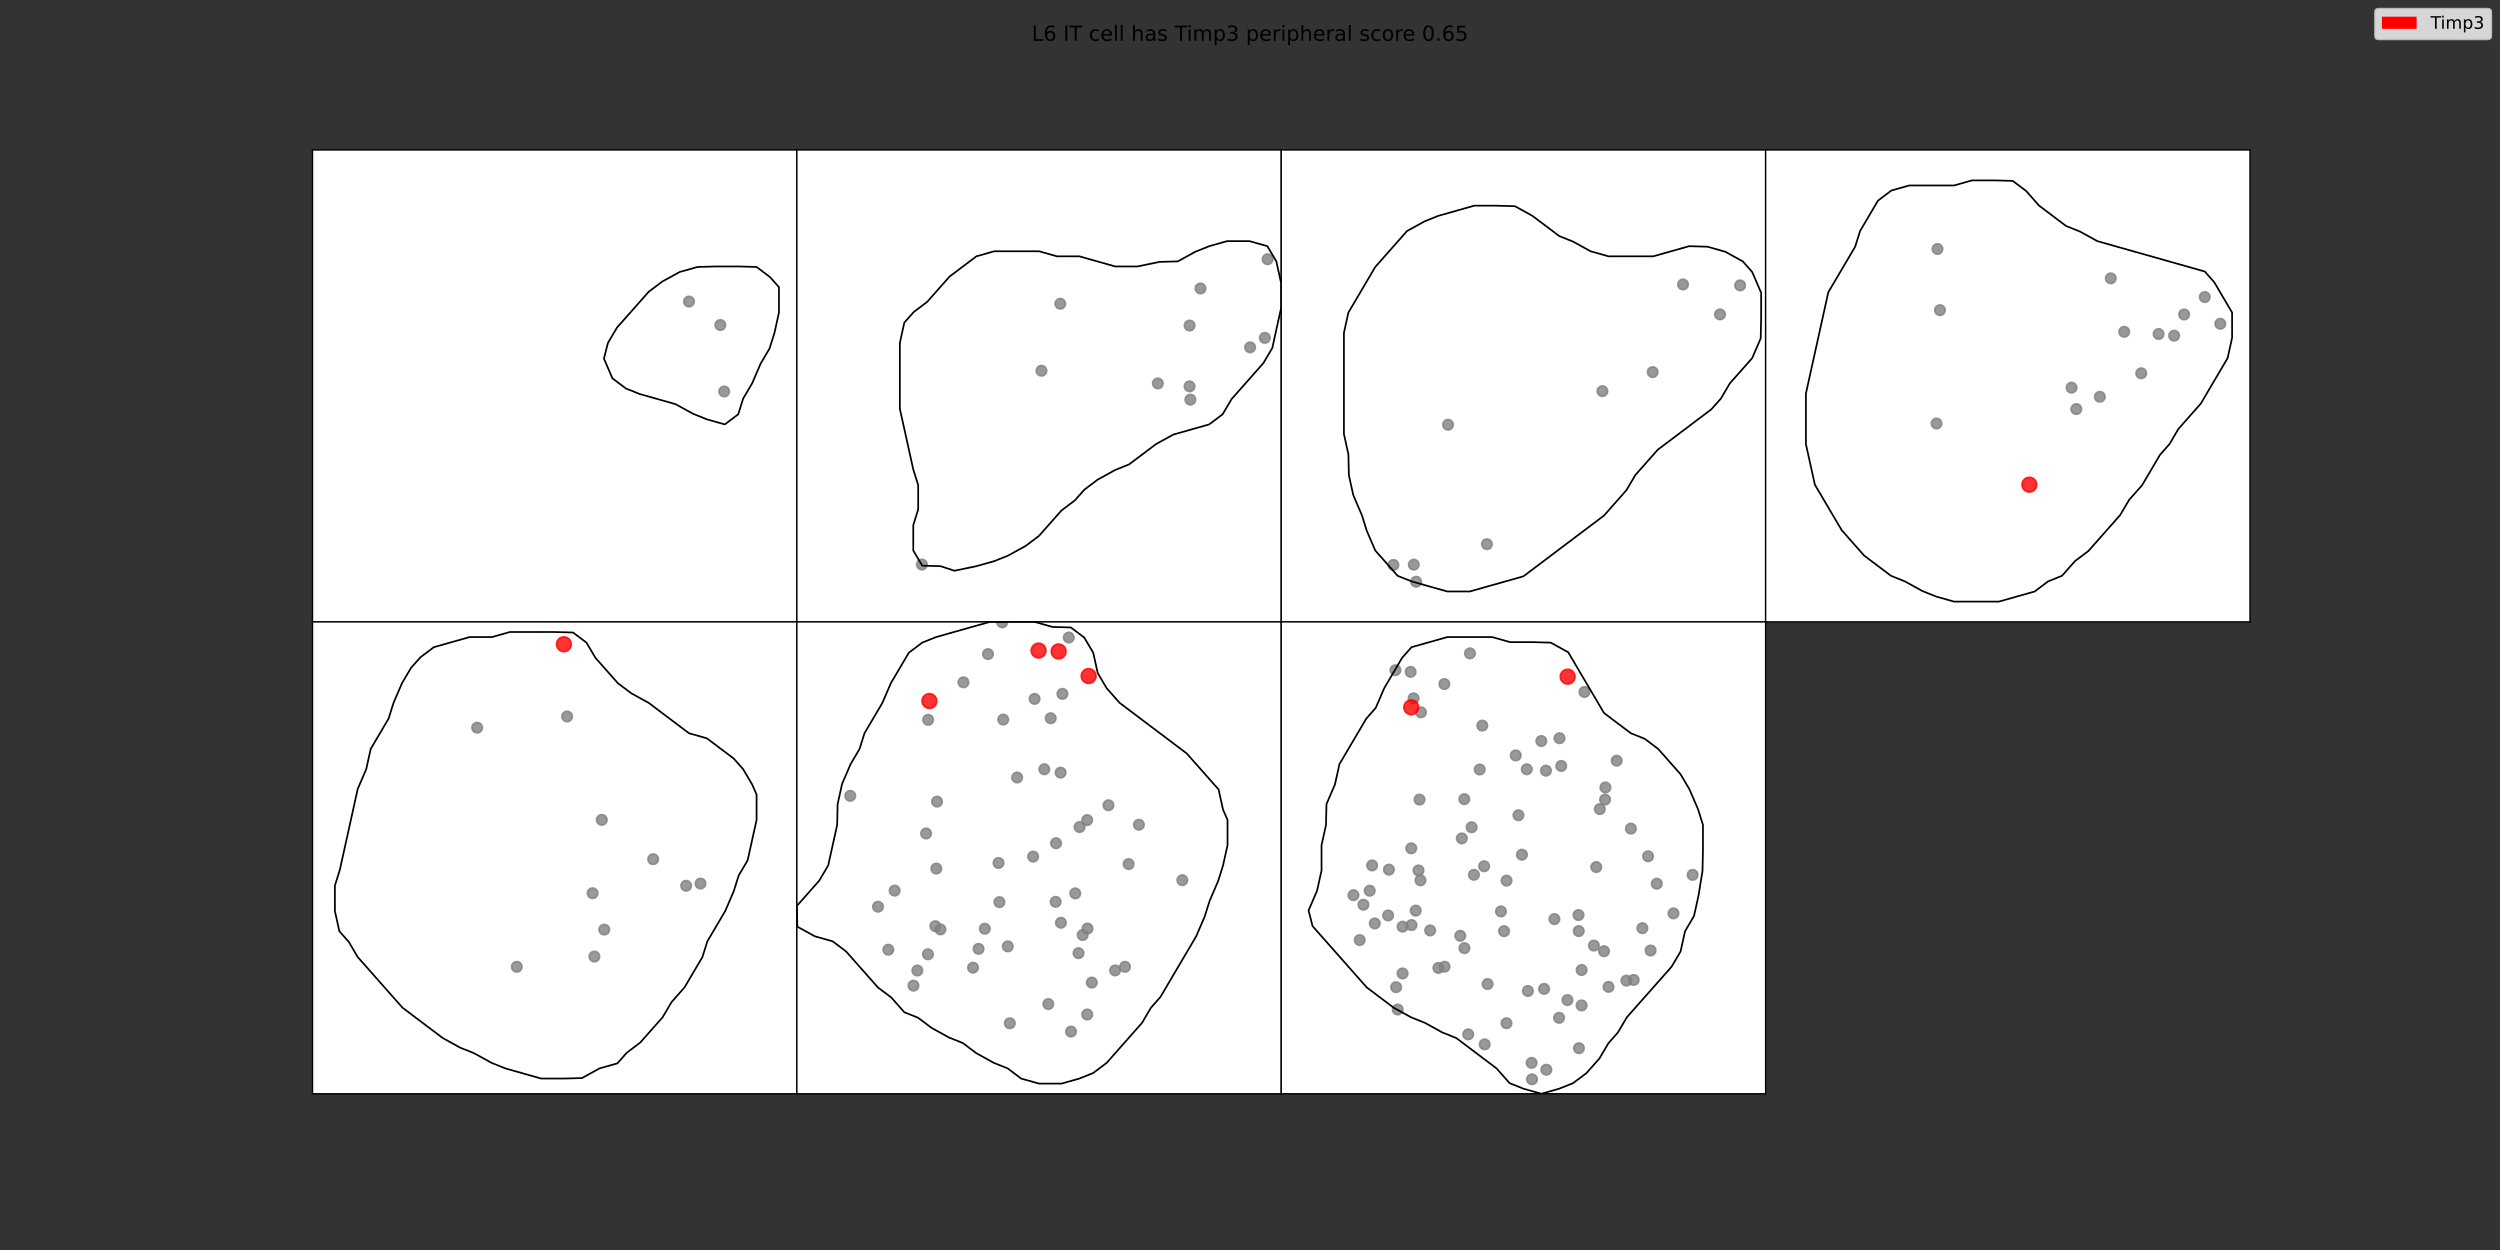 <?xml version="1.0" encoding="utf-8" standalone="no"?>
<!DOCTYPE svg PUBLIC "-//W3C//DTD SVG 1.1//EN"
  "http://www.w3.org/Graphics/SVG/1.1/DTD/svg11.dtd">
<!-- Created with matplotlib (https://matplotlib.org/) -->
<svg height="720pt" version="1.1" viewBox="0 0 1440 720" width="1440pt" xmlns="http://www.w3.org/2000/svg" xmlns:xlink="http://www.w3.org/1999/xlink">
 <rect x="0" y="0" width="1440" height="720" fill="#333333" stroke="none"/>
 <defs>
  <style type="text/css">*{stroke-linecap:butt;stroke-linejoin:round;}</style>
 </defs>
 <g id="figure_1">
  <g id="patch_1">
   <path d="M 0 720 
L 1440 720 
L 1440 0 
L 0 0 
z
" style="fill:none;"/>
  </g>
  <g id="axes_1">
   <g id="patch_2">
    <path d="M 180 358.2 
L 459 358.2 
L 459 86.4 
L 180 86.4 
z
" style="fill:#ffffff;"/>
   </g>
   <g id="PathCollection_1">
    <defs>
     <path d="M 0 3 
C 0.796 3 1.559 2.684 2.121 2.121 
C 2.684 1.559 3 0.796 3 -0 
C 3 -0.796 2.684 -1.559 2.121 -2.121 
C 1.559 -2.684 0.796 -3 0 -3 
C -0.796 -3 -1.559 -2.684 -2.121 -2.121 
C -2.684 -1.559 -3 -0.796 -3 0 
C -3 0.796 -2.684 1.559 -2.121 2.121 
C -1.559 2.684 -0.796 3 0 3 
z
" id="C0_0_f3e4531ed6"/>
    </defs>
    <g clip-path="url(#pd6146ec335)">
     <use style="fill:#808080;fill-opacity:0.8;stroke:#808080;stroke-opacity:0.8;" x="414.906" xlink:href="#C0_0_f3e4531ed6" y="187.215"/>
    </g>
    <g clip-path="url(#pd6146ec335)">
     <use style="fill:#808080;fill-opacity:0.8;stroke:#808080;stroke-opacity:0.8;" x="396.872" xlink:href="#C0_0_f3e4531ed6" y="173.679"/>
    </g>
    <g clip-path="url(#pd6146ec335)">
     <use style="fill:#808080;fill-opacity:0.8;stroke:#808080;stroke-opacity:0.8;" x="417.151" xlink:href="#C0_0_f3e4531ed6" y="225.498"/>
    </g>
   </g>
   <g id="PathCollection_2"/>
   <g id="patch_3">
    <path clip-path="url(#pd6146ec335)" d="M 448.686 165.432 
L 448.686 180.014 
L 446.107 191.679 
L 443.271 200.719 
L 438.114 209.468 
L 433.214 220.842 
L 428.057 229.591 
L 425.221 238.631 
L 417.485 244.464 
L 407.171 241.548 
L 399.177 238.34 
L 389.121 232.799 
L 378.807 229.882 
L 368.493 226.966 
L 360.499 223.758 
L 352.763 217.926 
L 347.864 206.552 
L 350.185 197.511 
L 355.342 188.762 
L 360.757 182.638 
L 368.235 174.181 
L 373.65 168.057 
L 381.385 162.224 
L 391.442 156.683 
L 401.756 153.767 
L 412.328 153.475 
L 425.221 153.475 
L 435.793 153.767 
L 443.529 159.599 
z
" style="fill:none;stroke:#000000;stroke-linejoin:miter;"/>
   </g>
   <g id="matplotlib.axis_1"/>
   <g id="matplotlib.axis_2"/>
   <g id="patch_4">
    <path d="M 180 358.2 
L 180 86.4 
" style="fill:none;stroke:#000000;stroke-linecap:square;stroke-linejoin:miter;stroke-width:0.8;"/>
   </g>
   <g id="patch_5">
    <path d="M 459 358.2 
L 459 86.4 
" style="fill:none;stroke:#000000;stroke-linecap:square;stroke-linejoin:miter;stroke-width:0.8;"/>
   </g>
   <g id="patch_6">
    <path d="M 180 358.2 
L 459 358.2 
" style="fill:none;stroke:#000000;stroke-linecap:square;stroke-linejoin:miter;stroke-width:0.8;"/>
   </g>
   <g id="patch_7">
    <path d="M 180 86.4 
L 459 86.4 
" style="fill:none;stroke:#000000;stroke-linecap:square;stroke-linejoin:miter;stroke-width:0.8;"/>
   </g>
  </g>
  <g id="axes_2">
   <g id="patch_8">
    <path d="M 459 358.2 
L 738 358.2 
L 738 86.4 
L 459 86.4 
z
" style="fill:#ffffff;"/>
   </g>
   <g id="PathCollection_3">
    <defs>
     <path d="M 0 3 
C 0.796 3 1.559 2.684 2.121 2.121 
C 2.684 1.559 3 0.796 3 -0 
C 3 -0.796 2.684 -1.559 2.121 -2.121 
C 1.559 -2.684 0.796 -3 0 -3 
C -0.796 -3 -1.559 -2.684 -2.121 -2.121 
C -2.684 -1.559 -3 -0.796 -3 0 
C -3 0.796 -2.684 1.559 -2.121 2.121 
C -1.559 2.684 -0.796 3 0 3 
z
" id="C1_0_cea0091af9"/>
    </defs>
    <g clip-path="url(#p0d6a1eac9c)">
     <use style="fill:#808080;fill-opacity:0.8;stroke:#808080;stroke-opacity:0.8;" x="531.01" xlink:href="#C1_0_cea0091af9" y="325.177"/>
    </g>
    <g clip-path="url(#p0d6a1eac9c)">
     <use style="fill:#808080;fill-opacity:0.8;stroke:#808080;stroke-opacity:0.8;" x="599.88" xlink:href="#C1_0_cea0091af9" y="213.551"/>
    </g>
    <g clip-path="url(#p0d6a1eac9c)">
     <use style="fill:#808080;fill-opacity:0.8;stroke:#808080;stroke-opacity:0.8;" x="610.722" xlink:href="#C1_0_cea0091af9" y="174.964"/>
    </g>
    <g clip-path="url(#p0d6a1eac9c)">
     <use style="fill:#808080;fill-opacity:0.8;stroke:#808080;stroke-opacity:0.8;" x="666.927" xlink:href="#C1_0_cea0091af9" y="220.84"/>
    </g>
    <g clip-path="url(#p0d6a1eac9c)">
     <use style="fill:#808080;fill-opacity:0.8;stroke:#808080;stroke-opacity:0.8;" x="685.21" xlink:href="#C1_0_cea0091af9" y="187.519"/>
    </g>
    <g clip-path="url(#p0d6a1eac9c)">
     <use style="fill:#808080;fill-opacity:0.8;stroke:#808080;stroke-opacity:0.8;" x="685.647" xlink:href="#C1_0_cea0091af9" y="230.191"/>
    </g>
    <g clip-path="url(#p0d6a1eac9c)">
     <use style="fill:#808080;fill-opacity:0.8;stroke:#808080;stroke-opacity:0.8;" x="728.546" xlink:href="#C1_0_cea0091af9" y="194.612"/>
    </g>
    <g clip-path="url(#p0d6a1eac9c)">
     <use style="fill:#808080;fill-opacity:0.8;stroke:#808080;stroke-opacity:0.8;" x="730.15" xlink:href="#C1_0_cea0091af9" y="149.328"/>
    </g>
    <g clip-path="url(#p0d6a1eac9c)">
     <use style="fill:#808080;fill-opacity:0.8;stroke:#808080;stroke-opacity:0.8;" x="685.179" xlink:href="#C1_0_cea0091af9" y="222.547"/>
    </g>
    <g clip-path="url(#p0d6a1eac9c)">
     <use style="fill:#808080;fill-opacity:0.8;stroke:#808080;stroke-opacity:0.8;" x="720.071" xlink:href="#C1_0_cea0091af9" y="200.066"/>
    </g>
    <g clip-path="url(#p0d6a1eac9c)">
     <use style="fill:#808080;fill-opacity:0.8;stroke:#808080;stroke-opacity:0.8;" x="691.472" xlink:href="#C1_0_cea0091af9" y="166.145"/>
    </g>
   </g>
   <g id="PathCollection_4"/>
   <g id="patch_9">
    <path clip-path="url(#p0d6a1eac9c)" d="M 738 162.516 
L 738 177.097 
L 735.421 188.762 
L 732.843 200.428 
L 727.686 209.177 
L 722.271 215.301 
L 714.793 223.758 
L 709.378 229.882 
L 704.221 238.631 
L 696.485 244.464 
L 686.171 247.38 
L 675.857 250.297 
L 665.8 255.838 
L 658.065 261.67 
L 650.329 267.503 
L 642.335 270.711 
L 632.279 276.252 
L 624.543 282.084 
L 619.128 288.209 
L 611.393 294.041 
L 603.915 302.498 
L 598.5 308.623 
L 590.764 314.455 
L 580.708 319.996 
L 572.714 323.204 
L 562.4 326.121 
L 549.765 328.745 
L 541.772 326.121 
L 531.2 325.829 
L 526.043 317.08 
L 526.043 302.498 
L 528.879 293.458 
L 528.879 279.46 
L 526.043 270.419 
L 523.464 258.754 
L 520.885 247.089 
L 518.307 235.423 
L 518.307 220.842 
L 518.307 206.26 
L 518.307 197.511 
L 520.885 185.846 
L 526.3 179.722 
L 534.036 173.889 
L 541.514 165.432 
L 546.929 159.308 
L 554.665 153.475 
L 562.4 147.642 
L 572.714 144.726 
L 585.607 144.726 
L 598.5 144.726 
L 608.814 147.642 
L 621.707 147.642 
L 632.021 150.559 
L 642.335 153.475 
L 655.228 153.475 
L 667.863 150.85 
L 678.435 150.559 
L 688.492 145.018 
L 696.485 141.81 
L 706.799 138.894 
L 719.692 138.894 
L 730.006 141.81 
L 735.164 150.559 
L 737.742 162.224 
z
" style="fill:none;stroke:#000000;stroke-linejoin:miter;"/>
   </g>
   <g id="matplotlib.axis_3"/>
   <g id="matplotlib.axis_4"/>
   <g id="patch_10">
    <path d="M 459 358.2 
L 459 86.4 
" style="fill:none;stroke:#000000;stroke-linecap:square;stroke-linejoin:miter;stroke-width:0.8;"/>
   </g>
   <g id="patch_11">
    <path d="M 738 358.2 
L 738 86.4 
" style="fill:none;stroke:#000000;stroke-linecap:square;stroke-linejoin:miter;stroke-width:0.8;"/>
   </g>
   <g id="patch_12">
    <path d="M 459 358.2 
L 738 358.2 
" style="fill:none;stroke:#000000;stroke-linecap:square;stroke-linejoin:miter;stroke-width:0.8;"/>
   </g>
   <g id="patch_13">
    <path d="M 459 86.4 
L 738 86.4 
" style="fill:none;stroke:#000000;stroke-linecap:square;stroke-linejoin:miter;stroke-width:0.8;"/>
   </g>
  </g>
  <g id="axes_3">
   <g id="patch_14">
    <path d="M 738 358.2 
L 1017 358.2 
L 1017 86.4 
L 738 86.4 
z
" style="fill:#ffffff;"/>
   </g>
   <g id="PathCollection_5">
    <defs>
     <path d="M 0 3 
C 0.796 3 1.559 2.684 2.121 2.121 
C 2.684 1.559 3 0.796 3 -0 
C 3 -0.796 2.684 -1.559 2.121 -2.121 
C 1.559 -2.684 0.796 -3 0 -3 
C -0.796 -3 -1.559 -2.684 -2.121 -2.121 
C -2.684 -1.559 -3 -0.796 -3 0 
C -3 0.796 -2.684 1.559 -2.121 2.121 
C -1.559 2.684 -0.796 3 0 3 
z
" id="C2_0_94bf98d120"/>
    </defs>
    <g clip-path="url(#p5f47a23d5f)">
     <use style="fill:#808080;fill-opacity:0.8;stroke:#808080;stroke-opacity:0.8;" x="802.609" xlink:href="#C2_0_94bf98d120" y="325.395"/>
    </g>
    <g clip-path="url(#p5f47a23d5f)">
     <use style="fill:#808080;fill-opacity:0.8;stroke:#808080;stroke-opacity:0.8;" x="814.349" xlink:href="#C2_0_94bf98d120" y="325.244"/>
    </g>
    <g clip-path="url(#p5f47a23d5f)">
     <use style="fill:#808080;fill-opacity:0.8;stroke:#808080;stroke-opacity:0.8;" x="815.704" xlink:href="#C2_0_94bf98d120" y="335.068"/>
    </g>
    <g clip-path="url(#p5f47a23d5f)">
     <use style="fill:#808080;fill-opacity:0.8;stroke:#808080;stroke-opacity:0.8;" x="834.056" xlink:href="#C2_0_94bf98d120" y="244.641"/>
    </g>
    <g clip-path="url(#p5f47a23d5f)">
     <use style="fill:#808080;fill-opacity:0.8;stroke:#808080;stroke-opacity:0.8;" x="856.459" xlink:href="#C2_0_94bf98d120" y="313.445"/>
    </g>
    <g clip-path="url(#p5f47a23d5f)">
     <use style="fill:#808080;fill-opacity:0.8;stroke:#808080;stroke-opacity:0.8;" x="922.986" xlink:href="#C2_0_94bf98d120" y="225.297"/>
    </g>
    <g clip-path="url(#p5f47a23d5f)">
     <use style="fill:#808080;fill-opacity:0.8;stroke:#808080;stroke-opacity:0.8;" x="951.942" xlink:href="#C2_0_94bf98d120" y="214.33"/>
    </g>
    <g clip-path="url(#p5f47a23d5f)">
     <use style="fill:#808080;fill-opacity:0.8;stroke:#808080;stroke-opacity:0.8;" x="1002.313" xlink:href="#C2_0_94bf98d120" y="164.382"/>
    </g>
    <g clip-path="url(#p5f47a23d5f)">
     <use style="fill:#808080;fill-opacity:0.8;stroke:#808080;stroke-opacity:0.8;" x="990.723" xlink:href="#C2_0_94bf98d120" y="181.106"/>
    </g>
    <g clip-path="url(#p5f47a23d5f)">
     <use style="fill:#808080;fill-opacity:0.8;stroke:#808080;stroke-opacity:0.8;" x="969.417" xlink:href="#C2_0_94bf98d120" y="163.847"/>
    </g>
   </g>
   <g id="PathCollection_6"/>
   <g id="patch_15">
    <path clip-path="url(#p5f47a23d5f)" d="M 1014.421 168.348 
L 1014.421 182.93 
L 1014.164 194.887 
L 1009.264 206.26 
L 1003.849 212.385 
L 996.372 220.842 
L 991.214 229.591 
L 985.799 235.715 
L 978.064 241.548 
L 970.328 247.38 
L 962.592 253.213 
L 954.857 259.045 
L 947.379 267.503 
L 941.964 273.627 
L 936.807 282.376 
L 929.329 290.833 
L 923.914 296.958 
L 916.178 302.79 
L 908.443 308.623 
L 900.707 314.455 
L 892.971 320.288 
L 885.236 326.121 
L 877.5 331.953 
L 867.186 334.87 
L 856.872 337.786 
L 846.557 340.702 
L 833.665 340.702 
L 823.35 337.786 
L 813.036 334.87 
L 805.043 331.662 
L 797.565 323.204 
L 792.15 317.08 
L 787.25 305.706 
L 784.414 296.666 
L 779.515 285.292 
L 776.936 273.627 
L 776.678 261.67 
L 774.1 250.005 
L 774.1 235.423 
L 774.1 220.842 
L 774.1 206.26 
L 774.1 191.679 
L 776.678 180.014 
L 781.835 171.265 
L 786.993 162.516 
L 792.15 153.767 
L 797.565 147.642 
L 805.043 139.185 
L 810.457 133.061 
L 820.514 127.52 
L 828.507 124.312 
L 838.822 121.396 
L 849.136 118.479 
L 862.029 118.479 
L 872.601 118.771 
L 882.657 124.312 
L 890.393 130.145 
L 898.128 135.977 
L 906.122 139.185 
L 916.178 144.726 
L 926.493 147.642 
L 939.385 147.642 
L 952.278 147.642 
L 962.592 144.726 
L 972.907 141.81 
L 983.479 142.102 
L 993.793 145.018 
L 1003.849 150.559 
L 1009.264 156.683 
L 1014.164 168.057 
z
" style="fill:none;stroke:#000000;stroke-linejoin:miter;"/>
   </g>
   <g id="matplotlib.axis_5"/>
   <g id="matplotlib.axis_6"/>
   <g id="patch_16">
    <path d="M 738 358.2 
L 738 86.4 
" style="fill:none;stroke:#000000;stroke-linecap:square;stroke-linejoin:miter;stroke-width:0.8;"/>
   </g>
   <g id="patch_17">
    <path d="M 1017 358.2 
L 1017 86.4 
" style="fill:none;stroke:#000000;stroke-linecap:square;stroke-linejoin:miter;stroke-width:0.8;"/>
   </g>
   <g id="patch_18">
    <path d="M 738 358.2 
L 1017 358.2 
" style="fill:none;stroke:#000000;stroke-linecap:square;stroke-linejoin:miter;stroke-width:0.8;"/>
   </g>
   <g id="patch_19">
    <path d="M 738 86.4 
L 1017 86.4 
" style="fill:none;stroke:#000000;stroke-linecap:square;stroke-linejoin:miter;stroke-width:0.8;"/>
   </g>
  </g>
  <g id="axes_4">
   <g id="patch_20">
    <path d="M 1017 358.2 
L 1296 358.2 
L 1296 86.4 
L 1017 86.4 
z
" style="fill:#ffffff;"/>
   </g>
   <g id="PathCollection_7">
    <defs>
     <path d="M 0 3 
C 0.796 3 1.559 2.684 2.121 2.121 
C 2.684 1.559 3 0.796 3 -0 
C 3 -0.796 2.684 -1.559 2.121 -2.121 
C 1.559 -2.684 0.796 -3 0 -3 
C -0.796 -3 -1.559 -2.684 -2.121 -2.121 
C -2.684 -1.559 -3 -0.796 -3 0 
C -3 0.796 -2.684 1.559 -2.121 2.121 
C -1.559 2.684 -0.796 3 0 3 
z
" id="C3_0_9c8f4ab8df"/>
    </defs>
    <g clip-path="url(#p92a8eb32b4)">
     <use style="fill:#808080;fill-opacity:0.8;stroke:#808080;stroke-opacity:0.8;" x="1115.984" xlink:href="#C3_0_9c8f4ab8df" y="143.417"/>
    </g>
    <g clip-path="url(#p92a8eb32b4)">
     <use style="fill:#808080;fill-opacity:0.8;stroke:#808080;stroke-opacity:0.8;" x="1117.412" xlink:href="#C3_0_9c8f4ab8df" y="178.647"/>
    </g>
    <g clip-path="url(#p92a8eb32b4)">
     <use style="fill:#808080;fill-opacity:0.8;stroke:#808080;stroke-opacity:0.8;" x="1115.43" xlink:href="#C3_0_9c8f4ab8df" y="243.958"/>
    </g>
    <g clip-path="url(#p92a8eb32b4)">
     <use style="fill:#808080;fill-opacity:0.8;stroke:#808080;stroke-opacity:0.8;" x="1252.302" xlink:href="#C3_0_9c8f4ab8df" y="193.352"/>
    </g>
    <g clip-path="url(#p92a8eb32b4)">
     <use style="fill:#808080;fill-opacity:0.8;stroke:#808080;stroke-opacity:0.8;" x="1243.343" xlink:href="#C3_0_9c8f4ab8df" y="192.373"/>
    </g>
    <g clip-path="url(#p92a8eb32b4)">
     <use style="fill:#808080;fill-opacity:0.8;stroke:#808080;stroke-opacity:0.8;" x="1223.541" xlink:href="#C3_0_9c8f4ab8df" y="191.121"/>
    </g>
    <g clip-path="url(#p92a8eb32b4)">
     <use style="fill:#808080;fill-opacity:0.8;stroke:#808080;stroke-opacity:0.8;" x="1269.956" xlink:href="#C3_0_9c8f4ab8df" y="171.113"/>
    </g>
    <g clip-path="url(#p92a8eb32b4)">
     <use style="fill:#808080;fill-opacity:0.8;stroke:#808080;stroke-opacity:0.8;" x="1215.806" xlink:href="#C3_0_9c8f4ab8df" y="160.324"/>
    </g>
    <g clip-path="url(#p92a8eb32b4)">
     <use style="fill:#808080;fill-opacity:0.8;stroke:#808080;stroke-opacity:0.8;" x="1258.061" xlink:href="#C3_0_9c8f4ab8df" y="181.141"/>
    </g>
    <g clip-path="url(#p92a8eb32b4)">
     <use style="fill:#808080;fill-opacity:0.8;stroke:#808080;stroke-opacity:0.8;" x="1195.952" xlink:href="#C3_0_9c8f4ab8df" y="235.632"/>
    </g>
    <g clip-path="url(#p92a8eb32b4)">
     <use style="fill:#808080;fill-opacity:0.8;stroke:#808080;stroke-opacity:0.8;" x="1209.508" xlink:href="#C3_0_9c8f4ab8df" y="228.544"/>
    </g>
    <g clip-path="url(#p92a8eb32b4)">
     <use style="fill:#808080;fill-opacity:0.8;stroke:#808080;stroke-opacity:0.8;" x="1193.198" xlink:href="#C3_0_9c8f4ab8df" y="223.289"/>
    </g>
    <g clip-path="url(#p92a8eb32b4)">
     <use style="fill:#808080;fill-opacity:0.8;stroke:#808080;stroke-opacity:0.8;" x="1233.354" xlink:href="#C3_0_9c8f4ab8df" y="215.008"/>
    </g>
    <g clip-path="url(#p92a8eb32b4)">
     <use style="fill:#808080;fill-opacity:0.8;stroke:#808080;stroke-opacity:0.8;" x="1278.901" xlink:href="#C3_0_9c8f4ab8df" y="186.495"/>
    </g>
   </g>
   <g id="PathCollection_8">
    <defs>
     <path d="M 0 4.243 
C 1.125 4.243 2.204 3.796 3 3 
C 3.796 2.204 4.243 1.125 4.243 0 
C 4.243 -1.125 3.796 -2.204 3 -3 
C 2.204 -3.796 1.125 -4.243 0 -4.243 
C -1.125 -4.243 -2.204 -3.796 -3 -3 
C -3.796 -2.204 -4.243 -1.125 -4.243 0 
C -4.243 1.125 -3.796 2.204 -3 3 
C -2.204 3.796 -1.125 4.243 0 4.243 
z
" id="m00df19ccee" style="stroke:#ff0000;stroke-opacity:0.8;"/>
    </defs>
    <g clip-path="url(#p92a8eb32b4)">
     <use style="fill:#ff0000;fill-opacity:0.8;stroke:#ff0000;stroke-opacity:0.8;" x="1168.914" xlink:href="#m00df19ccee" y="279.164"/>
    </g>
   </g>
   <g id="patch_21">
    <path clip-path="url(#p92a8eb32b4)" d="M 1285.686 180.014 
L 1285.686 194.595 
L 1283.107 206.26 
L 1277.95 215.009 
L 1272.793 223.758 
L 1267.636 232.507 
L 1262.221 238.631 
L 1254.743 247.089 
L 1249.586 255.838 
L 1244.171 261.962 
L 1239.014 270.711 
L 1233.857 279.46 
L 1226.379 287.917 
L 1221.222 296.666 
L 1215.807 302.79 
L 1208.329 311.247 
L 1202.914 317.372 
L 1195.178 323.204 
L 1187.701 331.662 
L 1179.707 334.87 
L 1171.971 340.702 
L 1161.657 343.618 
L 1151.343 346.535 
L 1138.45 346.535 
L 1125.557 346.535 
L 1115.243 343.618 
L 1107.25 340.411 
L 1097.193 334.87 
L 1089.2 331.662 
L 1081.464 325.829 
L 1073.728 319.996 
L 1066.25 311.539 
L 1060.835 305.415 
L 1055.678 296.666 
L 1050.521 287.917 
L 1045.364 279.168 
L 1042.786 267.503 
L 1040.207 255.838 
L 1040.207 241.256 
L 1040.207 226.674 
L 1042.786 215.009 
L 1045.364 203.344 
L 1047.943 191.679 
L 1050.521 180.014 
L 1053.1 168.348 
L 1058.257 159.599 
L 1063.414 150.85 
L 1068.571 142.102 
L 1071.408 133.061 
L 1076.565 124.312 
L 1081.722 115.563 
L 1089.457 109.73 
L 1099.772 106.814 
L 1112.665 106.814 
L 1125.557 106.814 
L 1135.872 103.898 
L 1148.764 103.898 
L 1159.336 104.189 
L 1167.072 110.022 
L 1174.55 118.479 
L 1182.286 124.312 
L 1190.021 130.145 
L 1198.015 133.353 
L 1208.071 138.894 
L 1218.385 141.81 
L 1228.7 144.726 
L 1239.014 147.642 
L 1249.328 150.559 
L 1259.642 153.475 
L 1269.957 156.391 
L 1275.372 162.516 
L 1280.529 171.265 
z
" style="fill:none;stroke:#000000;stroke-linejoin:miter;"/>
   </g>
   <g id="matplotlib.axis_7"/>
   <g id="matplotlib.axis_8"/>
   <g id="patch_22">
    <path d="M 1017 358.2 
L 1017 86.4 
" style="fill:none;stroke:#000000;stroke-linecap:square;stroke-linejoin:miter;stroke-width:0.8;"/>
   </g>
   <g id="patch_23">
    <path d="M 1296 358.2 
L 1296 86.4 
" style="fill:none;stroke:#000000;stroke-linecap:square;stroke-linejoin:miter;stroke-width:0.8;"/>
   </g>
   <g id="patch_24">
    <path d="M 1017 358.2 
L 1296 358.2 
" style="fill:none;stroke:#000000;stroke-linecap:square;stroke-linejoin:miter;stroke-width:0.8;"/>
   </g>
   <g id="patch_25">
    <path d="M 1017 86.4 
L 1296 86.4 
" style="fill:none;stroke:#000000;stroke-linecap:square;stroke-linejoin:miter;stroke-width:0.8;"/>
   </g>
  </g>
  <g id="axes_5">
   <g id="patch_26">
    <path d="M 180 630 
L 459 630 
L 459 358.2 
L 180 358.2 
z
" style="fill:#ffffff;"/>
   </g>
   <g id="PathCollection_9">
    <defs>
     <path d="M 0 3 
C 0.796 3 1.559 2.684 2.121 2.121 
C 2.684 1.559 3 0.796 3 -0 
C 3 -0.796 2.684 -1.559 2.121 -2.121 
C 1.559 -2.684 0.796 -3 0 -3 
C -0.796 -3 -1.559 -2.684 -2.121 -2.121 
C -2.684 -1.559 -3 -0.796 -3 0 
C -3 0.796 -2.684 1.559 -2.121 2.121 
C -1.559 2.684 -0.796 3 0 3 
z
" id="C4_0_595082a2bf"/>
    </defs>
    <g clip-path="url(#p89a456ac99)">
     <use style="fill:#808080;fill-opacity:0.8;stroke:#808080;stroke-opacity:0.8;" x="274.841" xlink:href="#C4_0_595082a2bf" y="419.131"/>
    </g>
    <g clip-path="url(#p89a456ac99)">
     <use style="fill:#808080;fill-opacity:0.8;stroke:#808080;stroke-opacity:0.8;" x="346.625" xlink:href="#C4_0_595082a2bf" y="472.226"/>
    </g>
    <g clip-path="url(#p89a456ac99)">
     <use style="fill:#808080;fill-opacity:0.8;stroke:#808080;stroke-opacity:0.8;" x="326.65" xlink:href="#C4_0_595082a2bf" y="412.682"/>
    </g>
    <g clip-path="url(#p89a456ac99)">
     <use style="fill:#808080;fill-opacity:0.8;stroke:#808080;stroke-opacity:0.8;" x="342.376" xlink:href="#C4_0_595082a2bf" y="550.964"/>
    </g>
    <g clip-path="url(#p89a456ac99)">
     <use style="fill:#808080;fill-opacity:0.8;stroke:#808080;stroke-opacity:0.8;" x="376.227" xlink:href="#C4_0_595082a2bf" y="494.904"/>
    </g>
    <g clip-path="url(#p89a456ac99)">
     <use style="fill:#808080;fill-opacity:0.8;stroke:#808080;stroke-opacity:0.8;" x="395.216" xlink:href="#C4_0_595082a2bf" y="510.2"/>
    </g>
    <g clip-path="url(#p89a456ac99)">
     <use style="fill:#808080;fill-opacity:0.8;stroke:#808080;stroke-opacity:0.8;" x="403.489" xlink:href="#C4_0_595082a2bf" y="508.929"/>
    </g>
    <g clip-path="url(#p89a456ac99)">
     <use style="fill:#808080;fill-opacity:0.8;stroke:#808080;stroke-opacity:0.8;" x="348.058" xlink:href="#C4_0_595082a2bf" y="535.452"/>
    </g>
    <g clip-path="url(#p89a456ac99)">
     <use style="fill:#808080;fill-opacity:0.8;stroke:#808080;stroke-opacity:0.8;" x="341.328" xlink:href="#C4_0_595082a2bf" y="514.493"/>
    </g>
    <g clip-path="url(#p89a456ac99)">
     <use style="fill:#808080;fill-opacity:0.8;stroke:#808080;stroke-opacity:0.8;" x="297.666" xlink:href="#C4_0_595082a2bf" y="556.877"/>
    </g>
   </g>
   <g id="PathCollection_10">
    <g clip-path="url(#p89a456ac99)">
     <use style="fill:#ff0000;fill-opacity:0.8;stroke:#ff0000;stroke-opacity:0.8;" x="324.801" xlink:href="#m00df19ccee" y="371.091"/>
    </g>
   </g>
   <g id="patch_27">
    <path clip-path="url(#p89a456ac99)" d="M 435.793 457.646 
L 435.793 472.228 
L 433.214 483.893 
L 430.636 495.558 
L 425.479 504.307 
L 422.642 513.348 
L 417.743 524.721 
L 412.586 533.47 
L 407.429 542.219 
L 404.592 551.26 
L 399.435 560.009 
L 394.278 568.758 
L 386.8 577.215 
L 381.643 585.964 
L 376.228 592.088 
L 368.75 600.545 
L 361.015 606.378 
L 355.6 612.502 
L 345.286 615.418 
L 335.229 620.959 
L 324.657 621.251 
L 311.764 621.251 
L 301.45 618.335 
L 291.136 615.418 
L 283.142 612.211 
L 273.086 606.67 
L 265.092 603.462 
L 255.036 597.921 
L 247.3 592.088 
L 239.565 586.255 
L 231.829 580.423 
L 226.414 574.298 
L 218.936 565.841 
L 213.521 559.717 
L 206.043 551.26 
L 200.886 542.511 
L 195.471 536.386 
L 192.893 524.721 
L 192.893 510.14 
L 195.729 501.099 
L 198.308 489.434 
L 200.886 477.769 
L 203.465 466.103 
L 206.043 454.438 
L 210.943 443.065 
L 213.521 431.399 
L 218.678 422.65 
L 223.835 413.902 
L 226.672 404.861 
L 231.571 393.487 
L 236.728 384.738 
L 242.143 378.614 
L 249.879 372.782 
L 260.193 369.865 
L 270.507 366.949 
L 283.4 366.949 
L 293.714 364.033 
L 306.607 364.033 
L 319.5 364.033 
L 330.072 364.324 
L 337.808 370.157 
L 342.965 378.906 
L 350.443 387.363 
L 355.858 393.487 
L 363.593 399.32 
L 373.65 404.861 
L 381.385 410.694 
L 389.121 416.526 
L 396.857 422.359 
L 407.171 425.275 
L 414.907 431.108 
L 422.642 436.94 
L 428.057 443.065 
L 433.214 451.814 
z
" style="fill:none;stroke:#000000;stroke-linejoin:miter;"/>
   </g>
   <g id="matplotlib.axis_9"/>
   <g id="matplotlib.axis_10"/>
   <g id="patch_28">
    <path d="M 180 630 
L 180 358.2 
" style="fill:none;stroke:#000000;stroke-linecap:square;stroke-linejoin:miter;stroke-width:0.8;"/>
   </g>
   <g id="patch_29">
    <path d="M 459 630 
L 459 358.2 
" style="fill:none;stroke:#000000;stroke-linecap:square;stroke-linejoin:miter;stroke-width:0.8;"/>
   </g>
   <g id="patch_30">
    <path d="M 180 630 
L 459 630 
" style="fill:none;stroke:#000000;stroke-linecap:square;stroke-linejoin:miter;stroke-width:0.8;"/>
   </g>
   <g id="patch_31">
    <path d="M 180 358.2 
L 459 358.2 
" style="fill:none;stroke:#000000;stroke-linecap:square;stroke-linejoin:miter;stroke-width:0.8;"/>
   </g>
  </g>
  <g id="axes_6">
   <g id="patch_32">
    <path d="M 459 630 
L 738 630 
L 738 358.2 
L 459 358.2 
z
" style="fill:#ffffff;"/>
   </g>
   <g id="PathCollection_11">
    <defs>
     <path d="M 0 3 
C 0.796 3 1.559 2.684 2.121 2.121 
C 2.684 1.559 3 0.796 3 -0 
C 3 -0.796 2.684 -1.559 2.121 -2.121 
C 1.559 -2.684 0.796 -3 0 -3 
C -0.796 -3 -1.559 -2.684 -2.121 -2.121 
C -2.684 -1.559 -3 -0.796 -3 0 
C -3 0.796 -2.684 1.559 -2.121 2.121 
C -1.559 2.684 -0.796 3 0 3 
z
" id="C5_0_85effbce4a"/>
    </defs>
    <g clip-path="url(#p3b4e7aa077)">
     <use style="fill:#808080;fill-opacity:0.8;stroke:#808080;stroke-opacity:0.8;" x="489.741" xlink:href="#C5_0_85effbce4a" y="458.4"/>
    </g>
    <g clip-path="url(#p3b4e7aa077)">
     <use style="fill:#808080;fill-opacity:0.8;stroke:#808080;stroke-opacity:0.8;" x="505.728" xlink:href="#C5_0_85effbce4a" y="522.274"/>
    </g>
    <g clip-path="url(#p3b4e7aa077)">
     <use style="fill:#808080;fill-opacity:0.8;stroke:#808080;stroke-opacity:0.8;" x="511.686" xlink:href="#C5_0_85effbce4a" y="547.029"/>
    </g>
    <g clip-path="url(#p3b4e7aa077)">
     <use style="fill:#808080;fill-opacity:0.8;stroke:#808080;stroke-opacity:0.8;" x="515.305" xlink:href="#C5_0_85effbce4a" y="512.982"/>
    </g>
    <g clip-path="url(#p3b4e7aa077)">
     <use style="fill:#808080;fill-opacity:0.8;stroke:#808080;stroke-opacity:0.8;" x="528.393" xlink:href="#C5_0_85effbce4a" y="559.022"/>
    </g>
    <g clip-path="url(#p3b4e7aa077)">
     <use style="fill:#808080;fill-opacity:0.8;stroke:#808080;stroke-opacity:0.8;" x="533.434" xlink:href="#C5_0_85effbce4a" y="480.094"/>
    </g>
    <g clip-path="url(#p3b4e7aa077)">
     <use style="fill:#808080;fill-opacity:0.8;stroke:#808080;stroke-opacity:0.8;" x="534.627" xlink:href="#C5_0_85effbce4a" y="414.618"/>
    </g>
    <g clip-path="url(#p3b4e7aa077)">
     <use style="fill:#808080;fill-opacity:0.8;stroke:#808080;stroke-opacity:0.8;" x="541.676" xlink:href="#C5_0_85effbce4a" y="535.337"/>
    </g>
    <g clip-path="url(#p3b4e7aa077)">
     <use style="fill:#808080;fill-opacity:0.8;stroke:#808080;stroke-opacity:0.8;" x="554.951" xlink:href="#C5_0_85effbce4a" y="393.021"/>
    </g>
    <g clip-path="url(#p3b4e7aa077)">
     <use style="fill:#808080;fill-opacity:0.8;stroke:#808080;stroke-opacity:0.8;" x="560.469" xlink:href="#C5_0_85effbce4a" y="557.377"/>
    </g>
    <g clip-path="url(#p3b4e7aa077)">
     <use style="fill:#808080;fill-opacity:0.8;stroke:#808080;stroke-opacity:0.8;" x="563.644" xlink:href="#C5_0_85effbce4a" y="546.545"/>
    </g>
    <g clip-path="url(#p3b4e7aa077)">
     <use style="fill:#808080;fill-opacity:0.8;stroke:#808080;stroke-opacity:0.8;" x="567.262" xlink:href="#C5_0_85effbce4a" y="534.947"/>
    </g>
    <g clip-path="url(#p3b4e7aa077)">
     <use style="fill:#808080;fill-opacity:0.8;stroke:#808080;stroke-opacity:0.8;" x="569.075" xlink:href="#C5_0_85effbce4a" y="376.746"/>
    </g>
    <g clip-path="url(#p3b4e7aa077)">
     <use style="fill:#808080;fill-opacity:0.8;stroke:#808080;stroke-opacity:0.8;" x="575.665" xlink:href="#C5_0_85effbce4a" y="519.618"/>
    </g>
    <g clip-path="url(#p3b4e7aa077)">
     <use style="fill:#808080;fill-opacity:0.8;stroke:#808080;stroke-opacity:0.8;" x="577.87" xlink:href="#C5_0_85effbce4a" y="414.459"/>
    </g>
    <g clip-path="url(#p3b4e7aa077)">
     <use style="fill:#808080;fill-opacity:0.8;stroke:#808080;stroke-opacity:0.8;" x="580.482" xlink:href="#C5_0_85effbce4a" y="545.094"/>
    </g>
    <g clip-path="url(#p3b4e7aa077)">
     <use style="fill:#808080;fill-opacity:0.8;stroke:#808080;stroke-opacity:0.8;" x="585.875" xlink:href="#C5_0_85effbce4a" y="447.853"/>
    </g>
    <g clip-path="url(#p3b4e7aa077)">
     <use style="fill:#808080;fill-opacity:0.8;stroke:#808080;stroke-opacity:0.8;" x="595.074" xlink:href="#C5_0_85effbce4a" y="493.388"/>
    </g>
    <g clip-path="url(#p3b4e7aa077)">
     <use style="fill:#808080;fill-opacity:0.8;stroke:#808080;stroke-opacity:0.8;" x="595.904" xlink:href="#C5_0_85effbce4a" y="402.549"/>
    </g>
    <g clip-path="url(#p3b4e7aa077)">
     <use style="fill:#808080;fill-opacity:0.8;stroke:#808080;stroke-opacity:0.8;" x="603.827" xlink:href="#C5_0_85effbce4a" y="578.342"/>
    </g>
    <g clip-path="url(#p3b4e7aa077)">
     <use style="fill:#808080;fill-opacity:0.8;stroke:#808080;stroke-opacity:0.8;" x="608.046" xlink:href="#C5_0_85effbce4a" y="519.452"/>
    </g>
    <g clip-path="url(#p3b4e7aa077)">
     <use style="fill:#808080;fill-opacity:0.8;stroke:#808080;stroke-opacity:0.8;" x="608.288" xlink:href="#C5_0_85effbce4a" y="485.698"/>
    </g>
    <g clip-path="url(#p3b4e7aa077)">
     <use style="fill:#808080;fill-opacity:0.8;stroke:#808080;stroke-opacity:0.8;" x="610.907" xlink:href="#C5_0_85effbce4a" y="445.025"/>
    </g>
    <g clip-path="url(#p3b4e7aa077)">
     <use style="fill:#808080;fill-opacity:0.8;stroke:#808080;stroke-opacity:0.8;" x="611.972" xlink:href="#C5_0_85effbce4a" y="399.649"/>
    </g>
    <g clip-path="url(#p3b4e7aa077)">
     <use style="fill:#808080;fill-opacity:0.8;stroke:#808080;stroke-opacity:0.8;" x="615.617" xlink:href="#C5_0_85effbce4a" y="367.239"/>
    </g>
    <g clip-path="url(#p3b4e7aa077)">
     <use style="fill:#808080;fill-opacity:0.8;stroke:#808080;stroke-opacity:0.8;" x="616.901" xlink:href="#C5_0_85effbce4a" y="594.19"/>
    </g>
    <g clip-path="url(#p3b4e7aa077)">
     <use style="fill:#808080;fill-opacity:0.8;stroke:#808080;stroke-opacity:0.8;" x="621.827" xlink:href="#C5_0_85effbce4a" y="476.379"/>
    </g>
    <g clip-path="url(#p3b4e7aa077)">
     <use style="fill:#808080;fill-opacity:0.8;stroke:#808080;stroke-opacity:0.8;" x="626.24" xlink:href="#C5_0_85effbce4a" y="584.339"/>
    </g>
    <g clip-path="url(#p3b4e7aa077)">
     <use style="fill:#808080;fill-opacity:0.8;stroke:#808080;stroke-opacity:0.8;" x="628.876" xlink:href="#C5_0_85effbce4a" y="565.973"/>
    </g>
    <g clip-path="url(#p3b4e7aa077)">
     <use style="fill:#808080;fill-opacity:0.8;stroke:#808080;stroke-opacity:0.8;" x="638.473" xlink:href="#C5_0_85effbce4a" y="463.827"/>
    </g>
    <g clip-path="url(#p3b4e7aa077)">
     <use style="fill:#808080;fill-opacity:0.8;stroke:#808080;stroke-opacity:0.8;" x="647.995" xlink:href="#C5_0_85effbce4a" y="556.877"/>
    </g>
    <g clip-path="url(#p3b4e7aa077)">
     <use style="fill:#808080;fill-opacity:0.8;stroke:#808080;stroke-opacity:0.8;" x="650.07" xlink:href="#C5_0_85effbce4a" y="497.712"/>
    </g>
    <g clip-path="url(#p3b4e7aa077)">
     <use style="fill:#808080;fill-opacity:0.8;stroke:#808080;stroke-opacity:0.8;" x="681.02" xlink:href="#C5_0_85effbce4a" y="506.991"/>
    </g>
    <g clip-path="url(#p3b4e7aa077)">
     <use style="fill:#808080;fill-opacity:0.8;stroke:#808080;stroke-opacity:0.8;" x="621.235" xlink:href="#C5_0_85effbce4a" y="549.023"/>
    </g>
    <g clip-path="url(#p3b4e7aa077)">
     <use style="fill:#808080;fill-opacity:0.8;stroke:#808080;stroke-opacity:0.8;" x="626.212" xlink:href="#C5_0_85effbce4a" y="472.377"/>
    </g>
    <g clip-path="url(#p3b4e7aa077)">
     <use style="fill:#808080;fill-opacity:0.8;stroke:#808080;stroke-opacity:0.8;" x="611.078" xlink:href="#C5_0_85effbce4a" y="531.488"/>
    </g>
    <g clip-path="url(#p3b4e7aa077)">
     <use style="fill:#808080;fill-opacity:0.8;stroke:#808080;stroke-opacity:0.8;" x="581.666" xlink:href="#C5_0_85effbce4a" y="589.416"/>
    </g>
    <g clip-path="url(#p3b4e7aa077)">
     <use style="fill:#808080;fill-opacity:0.8;stroke:#808080;stroke-opacity:0.8;" x="605.201" xlink:href="#C5_0_85effbce4a" y="413.725"/>
    </g>
    <g clip-path="url(#p3b4e7aa077)">
     <use style="fill:#808080;fill-opacity:0.8;stroke:#808080;stroke-opacity:0.8;" x="538.752" xlink:href="#C5_0_85effbce4a" y="533.471"/>
    </g>
    <g clip-path="url(#p3b4e7aa077)">
     <use style="fill:#808080;fill-opacity:0.8;stroke:#808080;stroke-opacity:0.8;" x="577.295" xlink:href="#C5_0_85effbce4a" y="358.49"/>
    </g>
    <g clip-path="url(#p3b4e7aa077)">
     <use style="fill:#808080;fill-opacity:0.8;stroke:#808080;stroke-opacity:0.8;" x="626.409" xlink:href="#C5_0_85effbce4a" y="534.848"/>
    </g>
    <g clip-path="url(#p3b4e7aa077)">
     <use style="fill:#808080;fill-opacity:0.8;stroke:#808080;stroke-opacity:0.8;" x="619.356" xlink:href="#C5_0_85effbce4a" y="514.597"/>
    </g>
    <g clip-path="url(#p3b4e7aa077)">
     <use style="fill:#808080;fill-opacity:0.8;stroke:#808080;stroke-opacity:0.8;" x="539.323" xlink:href="#C5_0_85effbce4a" y="500.293"/>
    </g>
    <g clip-path="url(#p3b4e7aa077)">
     <use style="fill:#808080;fill-opacity:0.8;stroke:#808080;stroke-opacity:0.8;" x="642.308" xlink:href="#C5_0_85effbce4a" y="558.952"/>
    </g>
    <g clip-path="url(#p3b4e7aa077)">
     <use style="fill:#808080;fill-opacity:0.8;stroke:#808080;stroke-opacity:0.8;" x="539.741" xlink:href="#C5_0_85effbce4a" y="461.744"/>
    </g>
    <g clip-path="url(#p3b4e7aa077)">
     <use style="fill:#808080;fill-opacity:0.8;stroke:#808080;stroke-opacity:0.8;" x="623.617" xlink:href="#C5_0_85effbce4a" y="538.549"/>
    </g>
    <g clip-path="url(#p3b4e7aa077)">
     <use style="fill:#808080;fill-opacity:0.8;stroke:#808080;stroke-opacity:0.8;" x="575.152" xlink:href="#C5_0_85effbce4a" y="497.075"/>
    </g>
    <g clip-path="url(#p3b4e7aa077)">
     <use style="fill:#808080;fill-opacity:0.8;stroke:#808080;stroke-opacity:0.8;" x="656.016" xlink:href="#C5_0_85effbce4a" y="475.04"/>
    </g>
    <g clip-path="url(#p3b4e7aa077)">
     <use style="fill:#808080;fill-opacity:0.8;stroke:#808080;stroke-opacity:0.8;" x="526.157" xlink:href="#C5_0_85effbce4a" y="567.731"/>
    </g>
    <g clip-path="url(#p3b4e7aa077)">
     <use style="fill:#808080;fill-opacity:0.8;stroke:#808080;stroke-opacity:0.8;" x="534.494" xlink:href="#C5_0_85effbce4a" y="549.663"/>
    </g>
    <g clip-path="url(#p3b4e7aa077)">
     <use style="fill:#808080;fill-opacity:0.8;stroke:#808080;stroke-opacity:0.8;" x="601.534" xlink:href="#C5_0_85effbce4a" y="443.103"/>
    </g>
   </g>
   <g id="PathCollection_12">
    <defs>
     <path d="M 0 4.243 
C 1.125 4.243 2.204 3.796 3 3 
C 3.796 2.204 4.243 1.125 4.243 -0 
C 4.243 -1.125 3.796 -2.204 3 -3 
C 2.204 -3.796 1.125 -4.243 0 -4.243 
C -1.125 -4.243 -2.204 -3.796 -3 -3 
C -3.796 -2.204 -4.243 -1.125 -4.243 0 
C -4.243 1.125 -3.796 2.204 -3 3 
C -2.204 3.796 -1.125 4.243 0 4.243 
z
" id="C6_0_da20cbbae9"/>
    </defs>
    <g clip-path="url(#p3b4e7aa077)">
     <use style="fill:#ff0000;fill-opacity:0.8;stroke:#ff0000;stroke-opacity:0.8;" x="535.337" xlink:href="#C6_0_da20cbbae9" y="403.783"/>
    </g>
    <g clip-path="url(#p3b4e7aa077)">
     <use style="fill:#ff0000;fill-opacity:0.8;stroke:#ff0000;stroke-opacity:0.8;" x="627.053" xlink:href="#C6_0_da20cbbae9" y="389.387"/>
    </g>
    <g clip-path="url(#p3b4e7aa077)">
     <use style="fill:#ff0000;fill-opacity:0.8;stroke:#ff0000;stroke-opacity:0.8;" x="598.219" xlink:href="#C6_0_da20cbbae9" y="374.719"/>
    </g>
    <g clip-path="url(#p3b4e7aa077)">
     <use style="fill:#ff0000;fill-opacity:0.8;stroke:#ff0000;stroke-opacity:0.8;" x="609.771" xlink:href="#C6_0_da20cbbae9" y="375.23"/>
    </g>
   </g>
   <g id="patch_33">
    <path clip-path="url(#p3b4e7aa077)" d="M 707.057 472.228 
L 707.057 486.809 
L 704.479 498.474 
L 701.642 507.515 
L 696.743 518.889 
L 693.907 527.929 
L 689.007 539.303 
L 683.85 548.052 
L 678.693 556.801 
L 673.536 565.55 
L 668.379 574.298 
L 662.964 580.423 
L 657.807 589.172 
L 650.329 597.629 
L 644.914 603.753 
L 637.436 612.211 
L 629.701 618.043 
L 621.707 621.251 
L 611.393 624.167 
L 598.5 624.167 
L 588.186 621.251 
L 580.45 615.418 
L 572.457 612.211 
L 562.4 606.67 
L 554.665 600.837 
L 546.671 597.629 
L 536.615 592.088 
L 528.879 586.255 
L 520.885 583.047 
L 513.408 574.59 
L 505.672 568.758 
L 500.257 562.633 
L 492.779 554.176 
L 487.364 548.052 
L 479.628 542.219 
L 469.314 539.303 
L 459.258 533.762 
L 459 521.805 
L 464.415 515.681 
L 471.893 507.223 
L 477.05 498.474 
L 479.628 486.809 
L 482.207 475.144 
L 482.465 463.187 
L 485.043 451.522 
L 489.943 440.148 
L 495.1 431.399 
L 497.936 422.359 
L 503.093 413.61 
L 508.25 404.861 
L 513.15 393.487 
L 518.307 384.738 
L 523.464 375.989 
L 531.2 370.157 
L 539.193 366.949 
L 549.507 364.033 
L 559.822 361.116 
L 570.136 358.2 
L 583.029 358.2 
L 595.921 358.2 
L 606.236 361.116 
L 616.808 361.408 
L 624.543 367.241 
L 629.701 375.989 
L 632.279 387.655 
L 637.436 396.404 
L 644.914 404.861 
L 652.65 410.694 
L 660.385 416.526 
L 668.121 422.359 
L 675.857 428.191 
L 683.592 434.024 
L 689.007 440.148 
L 696.485 448.606 
L 701.9 454.73 
L 704.479 466.395 
z
" style="fill:none;stroke:#000000;stroke-linejoin:miter;"/>
   </g>
   <g id="matplotlib.axis_11"/>
   <g id="matplotlib.axis_12"/>
   <g id="patch_34">
    <path d="M 459 630 
L 459 358.2 
" style="fill:none;stroke:#000000;stroke-linecap:square;stroke-linejoin:miter;stroke-width:0.8;"/>
   </g>
   <g id="patch_35">
    <path d="M 738 630 
L 738 358.2 
" style="fill:none;stroke:#000000;stroke-linecap:square;stroke-linejoin:miter;stroke-width:0.8;"/>
   </g>
   <g id="patch_36">
    <path d="M 459 630 
L 738 630 
" style="fill:none;stroke:#000000;stroke-linecap:square;stroke-linejoin:miter;stroke-width:0.8;"/>
   </g>
   <g id="patch_37">
    <path d="M 459 358.2 
L 738 358.2 
" style="fill:none;stroke:#000000;stroke-linecap:square;stroke-linejoin:miter;stroke-width:0.8;"/>
   </g>
  </g>
  <g id="axes_7">
   <g id="patch_38">
    <path d="M 738 630 
L 1017 630 
L 1017 358.2 
L 738 358.2 
z
" style="fill:#ffffff;"/>
   </g>
   <g id="PathCollection_13">
    <defs>
     <path d="M 0 3 
C 0.796 3 1.559 2.684 2.121 2.121 
C 2.684 1.559 3 0.796 3 -0 
C 3 -0.796 2.684 -1.559 2.121 -2.121 
C 1.559 -2.684 0.796 -3 0 -3 
C -0.796 -3 -1.559 -2.684 -2.121 -2.121 
C -2.684 -1.559 -3 -0.796 -3 0 
C -3 0.796 -2.684 1.559 -2.121 2.121 
C -1.559 2.684 -0.796 3 0 3 
z
" id="C7_0_3850847a46"/>
    </defs>
    <g clip-path="url(#p1df35d9822)">
     <use style="fill:#808080;fill-opacity:0.8;stroke:#808080;stroke-opacity:0.8;" x="846.696" xlink:href="#C7_0_3850847a46" y="376.335"/>
    </g>
    <g clip-path="url(#p1df35d9822)">
     <use style="fill:#808080;fill-opacity:0.8;stroke:#808080;stroke-opacity:0.8;" x="803.783" xlink:href="#C7_0_3850847a46" y="386.032"/>
    </g>
    <g clip-path="url(#p1df35d9822)">
     <use style="fill:#808080;fill-opacity:0.8;stroke:#808080;stroke-opacity:0.8;" x="812.517" xlink:href="#C7_0_3850847a46" y="386.995"/>
    </g>
    <g clip-path="url(#p1df35d9822)">
     <use style="fill:#808080;fill-opacity:0.8;stroke:#808080;stroke-opacity:0.8;" x="831.945" xlink:href="#C7_0_3850847a46" y="394.01"/>
    </g>
    <g clip-path="url(#p1df35d9822)">
     <use style="fill:#808080;fill-opacity:0.8;stroke:#808080;stroke-opacity:0.8;" x="814.23" xlink:href="#C7_0_3850847a46" y="402.235"/>
    </g>
    <g clip-path="url(#p1df35d9822)">
     <use style="fill:#808080;fill-opacity:0.8;stroke:#808080;stroke-opacity:0.8;" x="818.47" xlink:href="#C7_0_3850847a46" y="410.32"/>
    </g>
    <g clip-path="url(#p1df35d9822)">
     <use style="fill:#808080;fill-opacity:0.8;stroke:#808080;stroke-opacity:0.8;" x="912.667" xlink:href="#C7_0_3850847a46" y="398.566"/>
    </g>
    <g clip-path="url(#p1df35d9822)">
     <use style="fill:#808080;fill-opacity:0.8;stroke:#808080;stroke-opacity:0.8;" x="887.797" xlink:href="#C7_0_3850847a46" y="426.837"/>
    </g>
    <g clip-path="url(#p1df35d9822)">
     <use style="fill:#808080;fill-opacity:0.8;stroke:#808080;stroke-opacity:0.8;" x="873.064" xlink:href="#C7_0_3850847a46" y="435.131"/>
    </g>
    <g clip-path="url(#p1df35d9822)">
     <use style="fill:#808080;fill-opacity:0.8;stroke:#808080;stroke-opacity:0.8;" x="852.308" xlink:href="#C7_0_3850847a46" y="443.227"/>
    </g>
    <g clip-path="url(#p1df35d9822)">
     <use style="fill:#808080;fill-opacity:0.8;stroke:#808080;stroke-opacity:0.8;" x="898.272" xlink:href="#C7_0_3850847a46" y="425.216"/>
    </g>
    <g clip-path="url(#p1df35d9822)">
     <use style="fill:#808080;fill-opacity:0.8;stroke:#808080;stroke-opacity:0.8;" x="890.465" xlink:href="#C7_0_3850847a46" y="443.904"/>
    </g>
    <g clip-path="url(#p1df35d9822)">
     <use style="fill:#808080;fill-opacity:0.8;stroke:#808080;stroke-opacity:0.8;" x="899.266" xlink:href="#C7_0_3850847a46" y="441.187"/>
    </g>
    <g clip-path="url(#p1df35d9822)">
     <use style="fill:#808080;fill-opacity:0.8;stroke:#808080;stroke-opacity:0.8;" x="879.436" xlink:href="#C7_0_3850847a46" y="443.095"/>
    </g>
    <g clip-path="url(#p1df35d9822)">
     <use style="fill:#808080;fill-opacity:0.8;stroke:#808080;stroke-opacity:0.8;" x="931.216" xlink:href="#C7_0_3850847a46" y="438.155"/>
    </g>
    <g clip-path="url(#p1df35d9822)">
     <use style="fill:#808080;fill-opacity:0.8;stroke:#808080;stroke-opacity:0.8;" x="853.798" xlink:href="#C7_0_3850847a46" y="417.951"/>
    </g>
    <g clip-path="url(#p1df35d9822)">
     <use style="fill:#808080;fill-opacity:0.8;stroke:#808080;stroke-opacity:0.8;" x="882.447" xlink:href="#C7_0_3850847a46" y="621.678"/>
    </g>
    <g clip-path="url(#p1df35d9822)">
     <use style="fill:#808080;fill-opacity:0.8;stroke:#808080;stroke-opacity:0.8;" x="890.701" xlink:href="#C7_0_3850847a46" y="616.152"/>
    </g>
    <g clip-path="url(#p1df35d9822)">
     <use style="fill:#808080;fill-opacity:0.8;stroke:#808080;stroke-opacity:0.8;" x="882.2" xlink:href="#C7_0_3850847a46" y="612.209"/>
    </g>
    <g clip-path="url(#p1df35d9822)">
     <use style="fill:#808080;fill-opacity:0.8;stroke:#808080;stroke-opacity:0.8;" x="909.478" xlink:href="#C7_0_3850847a46" y="603.769"/>
    </g>
    <g clip-path="url(#p1df35d9822)">
     <use style="fill:#808080;fill-opacity:0.8;stroke:#808080;stroke-opacity:0.8;" x="855.178" xlink:href="#C7_0_3850847a46" y="601.546"/>
    </g>
    <g clip-path="url(#p1df35d9822)">
     <use style="fill:#808080;fill-opacity:0.8;stroke:#808080;stroke-opacity:0.8;" x="845.689" xlink:href="#C7_0_3850847a46" y="595.792"/>
    </g>
    <g clip-path="url(#p1df35d9822)">
     <use style="fill:#808080;fill-opacity:0.8;stroke:#808080;stroke-opacity:0.8;" x="898.039" xlink:href="#C7_0_3850847a46" y="586.271"/>
    </g>
    <g clip-path="url(#p1df35d9822)">
     <use style="fill:#808080;fill-opacity:0.8;stroke:#808080;stroke-opacity:0.8;" x="902.847" xlink:href="#C7_0_3850847a46" y="576.039"/>
    </g>
    <g clip-path="url(#p1df35d9822)">
     <use style="fill:#808080;fill-opacity:0.8;stroke:#808080;stroke-opacity:0.8;" x="880.078" xlink:href="#C7_0_3850847a46" y="570.808"/>
    </g>
    <g clip-path="url(#p1df35d9822)">
     <use style="fill:#808080;fill-opacity:0.8;stroke:#808080;stroke-opacity:0.8;" x="889.401" xlink:href="#C7_0_3850847a46" y="569.588"/>
    </g>
    <g clip-path="url(#p1df35d9822)">
     <use style="fill:#808080;fill-opacity:0.8;stroke:#808080;stroke-opacity:0.8;" x="941.005" xlink:href="#C7_0_3850847a46" y="564.462"/>
    </g>
    <g clip-path="url(#p1df35d9822)">
     <use style="fill:#808080;fill-opacity:0.8;stroke:#808080;stroke-opacity:0.8;" x="911.02" xlink:href="#C7_0_3850847a46" y="558.734"/>
    </g>
    <g clip-path="url(#p1df35d9822)">
     <use style="fill:#808080;fill-opacity:0.8;stroke:#808080;stroke-opacity:0.8;" x="950.723" xlink:href="#C7_0_3850847a46" y="547.499"/>
    </g>
    <g clip-path="url(#p1df35d9822)">
     <use style="fill:#808080;fill-opacity:0.8;stroke:#808080;stroke-opacity:0.8;" x="843.531" xlink:href="#C7_0_3850847a46" y="546.128"/>
    </g>
    <g clip-path="url(#p1df35d9822)">
     <use style="fill:#808080;fill-opacity:0.8;stroke:#808080;stroke-opacity:0.8;" x="918.079" xlink:href="#C7_0_3850847a46" y="544.637"/>
    </g>
    <g clip-path="url(#p1df35d9822)">
     <use style="fill:#808080;fill-opacity:0.8;stroke:#808080;stroke-opacity:0.8;" x="841.112" xlink:href="#C7_0_3850847a46" y="539.016"/>
    </g>
    <g clip-path="url(#p1df35d9822)">
     <use style="fill:#808080;fill-opacity:0.8;stroke:#808080;stroke-opacity:0.8;" x="866.346" xlink:href="#C7_0_3850847a46" y="536.358"/>
    </g>
    <g clip-path="url(#p1df35d9822)">
     <use style="fill:#808080;fill-opacity:0.8;stroke:#808080;stroke-opacity:0.8;" x="895.333" xlink:href="#C7_0_3850847a46" y="529.383"/>
    </g>
    <g clip-path="url(#p1df35d9822)">
     <use style="fill:#808080;fill-opacity:0.8;stroke:#808080;stroke-opacity:0.8;" x="909.216" xlink:href="#C7_0_3850847a46" y="527.066"/>
    </g>
    <g clip-path="url(#p1df35d9822)">
     <use style="fill:#808080;fill-opacity:0.8;stroke:#808080;stroke-opacity:0.8;" x="864.556" xlink:href="#C7_0_3850847a46" y="524.964"/>
    </g>
    <g clip-path="url(#p1df35d9822)">
     <use style="fill:#808080;fill-opacity:0.8;stroke:#808080;stroke-opacity:0.8;" x="954.311" xlink:href="#C7_0_3850847a46" y="509.001"/>
    </g>
    <g clip-path="url(#p1df35d9822)">
     <use style="fill:#808080;fill-opacity:0.8;stroke:#808080;stroke-opacity:0.8;" x="867.784" xlink:href="#C7_0_3850847a46" y="507.222"/>
    </g>
    <g clip-path="url(#p1df35d9822)">
     <use style="fill:#808080;fill-opacity:0.8;stroke:#808080;stroke-opacity:0.8;" x="848.985" xlink:href="#C7_0_3850847a46" y="503.876"/>
    </g>
    <g clip-path="url(#p1df35d9822)">
     <use style="fill:#808080;fill-opacity:0.8;stroke:#808080;stroke-opacity:0.8;" x="919.438" xlink:href="#C7_0_3850847a46" y="499.433"/>
    </g>
    <g clip-path="url(#p1df35d9822)">
     <use style="fill:#808080;fill-opacity:0.8;stroke:#808080;stroke-opacity:0.8;" x="949.287" xlink:href="#C7_0_3850847a46" y="493.218"/>
    </g>
    <g clip-path="url(#p1df35d9822)">
     <use style="fill:#808080;fill-opacity:0.8;stroke:#808080;stroke-opacity:0.8;" x="876.624" xlink:href="#C7_0_3850847a46" y="492.294"/>
    </g>
    <g clip-path="url(#p1df35d9822)">
     <use style="fill:#808080;fill-opacity:0.8;stroke:#808080;stroke-opacity:0.8;" x="841.991" xlink:href="#C7_0_3850847a46" y="482.924"/>
    </g>
    <g clip-path="url(#p1df35d9822)">
     <use style="fill:#808080;fill-opacity:0.8;stroke:#808080;stroke-opacity:0.8;" x="939.384" xlink:href="#C7_0_3850847a46" y="477.279"/>
    </g>
    <g clip-path="url(#p1df35d9822)">
     <use style="fill:#808080;fill-opacity:0.8;stroke:#808080;stroke-opacity:0.8;" x="847.647" xlink:href="#C7_0_3850847a46" y="476.519"/>
    </g>
    <g clip-path="url(#p1df35d9822)">
     <use style="fill:#808080;fill-opacity:0.8;stroke:#808080;stroke-opacity:0.8;" x="874.633" xlink:href="#C7_0_3850847a46" y="469.587"/>
    </g>
    <g clip-path="url(#p1df35d9822)">
     <use style="fill:#808080;fill-opacity:0.8;stroke:#808080;stroke-opacity:0.8;" x="921.489" xlink:href="#C7_0_3850847a46" y="466.031"/>
    </g>
    <g clip-path="url(#p1df35d9822)">
     <use style="fill:#808080;fill-opacity:0.8;stroke:#808080;stroke-opacity:0.8;" x="924.51" xlink:href="#C7_0_3850847a46" y="460.561"/>
    </g>
    <g clip-path="url(#p1df35d9822)">
     <use style="fill:#808080;fill-opacity:0.8;stroke:#808080;stroke-opacity:0.8;" x="924.74" xlink:href="#C7_0_3850847a46" y="453.589"/>
    </g>
    <g clip-path="url(#p1df35d9822)">
     <use style="fill:#808080;fill-opacity:0.8;stroke:#808080;stroke-opacity:0.8;" x="923.913" xlink:href="#C7_0_3850847a46" y="547.9"/>
    </g>
    <g clip-path="url(#p1df35d9822)">
     <use style="fill:#808080;fill-opacity:0.8;stroke:#808080;stroke-opacity:0.8;" x="963.934" xlink:href="#C7_0_3850847a46" y="526.117"/>
    </g>
    <g clip-path="url(#p1df35d9822)">
     <use style="fill:#808080;fill-opacity:0.8;stroke:#808080;stroke-opacity:0.8;" x="843.448" xlink:href="#C7_0_3850847a46" y="460.319"/>
    </g>
    <g clip-path="url(#p1df35d9822)">
     <use style="fill:#808080;fill-opacity:0.8;stroke:#808080;stroke-opacity:0.8;" x="867.719" xlink:href="#C7_0_3850847a46" y="589.387"/>
    </g>
    <g clip-path="url(#p1df35d9822)">
     <use style="fill:#808080;fill-opacity:0.8;stroke:#808080;stroke-opacity:0.8;" x="911.02" xlink:href="#C7_0_3850847a46" y="579.135"/>
    </g>
    <g clip-path="url(#p1df35d9822)">
     <use style="fill:#808080;fill-opacity:0.8;stroke:#808080;stroke-opacity:0.8;" x="909.349" xlink:href="#C7_0_3850847a46" y="536.331"/>
    </g>
    <g clip-path="url(#p1df35d9822)">
     <use style="fill:#808080;fill-opacity:0.8;stroke:#808080;stroke-opacity:0.8;" x="832.057" xlink:href="#C7_0_3850847a46" y="556.823"/>
    </g>
    <g clip-path="url(#p1df35d9822)">
     <use style="fill:#808080;fill-opacity:0.8;stroke:#808080;stroke-opacity:0.8;" x="854.855" xlink:href="#C7_0_3850847a46" y="498.968"/>
    </g>
    <g clip-path="url(#p1df35d9822)">
     <use style="fill:#808080;fill-opacity:0.8;stroke:#808080;stroke-opacity:0.8;" x="926.515" xlink:href="#C7_0_3850847a46" y="568.44"/>
    </g>
    <g clip-path="url(#p1df35d9822)">
     <use style="fill:#808080;fill-opacity:0.8;stroke:#808080;stroke-opacity:0.8;" x="856.87" xlink:href="#C7_0_3850847a46" y="566.811"/>
    </g>
    <g clip-path="url(#p1df35d9822)">
     <use style="fill:#808080;fill-opacity:0.8;stroke:#808080;stroke-opacity:0.8;" x="936.806" xlink:href="#C7_0_3850847a46" y="564.836"/>
    </g>
    <g clip-path="url(#p1df35d9822)">
     <use style="fill:#808080;fill-opacity:0.8;stroke:#808080;stroke-opacity:0.8;" x="946.008" xlink:href="#C7_0_3850847a46" y="534.633"/>
    </g>
    <g clip-path="url(#p1df35d9822)">
     <use style="fill:#808080;fill-opacity:0.8;stroke:#808080;stroke-opacity:0.8;" x="974.961" xlink:href="#C7_0_3850847a46" y="503.927"/>
    </g>
    <g clip-path="url(#p1df35d9822)">
     <use style="fill:#808080;fill-opacity:0.8;stroke:#808080;stroke-opacity:0.8;" x="779.609" xlink:href="#C7_0_3850847a46" y="515.627"/>
    </g>
    <g clip-path="url(#p1df35d9822)">
     <use style="fill:#808080;fill-opacity:0.8;stroke:#808080;stroke-opacity:0.8;" x="783.19" xlink:href="#C7_0_3850847a46" y="541.492"/>
    </g>
    <g clip-path="url(#p1df35d9822)">
     <use style="fill:#808080;fill-opacity:0.8;stroke:#808080;stroke-opacity:0.8;" x="785.334" xlink:href="#C7_0_3850847a46" y="521.107"/>
    </g>
    <g clip-path="url(#p1df35d9822)">
     <use style="fill:#808080;fill-opacity:0.8;stroke:#808080;stroke-opacity:0.8;" x="807.878" xlink:href="#C7_0_3850847a46" y="560.715"/>
    </g>
    <g clip-path="url(#p1df35d9822)">
     <use style="fill:#808080;fill-opacity:0.8;stroke:#808080;stroke-opacity:0.8;" x="812.876" xlink:href="#C7_0_3850847a46" y="488.622"/>
    </g>
    <g clip-path="url(#p1df35d9822)">
     <use style="fill:#808080;fill-opacity:0.8;stroke:#808080;stroke-opacity:0.8;" x="815.459" xlink:href="#C7_0_3850847a46" y="524.518"/>
    </g>
    <g clip-path="url(#p1df35d9822)">
     <use style="fill:#808080;fill-opacity:0.8;stroke:#808080;stroke-opacity:0.8;" x="818.187" xlink:href="#C7_0_3850847a46" y="507.063"/>
    </g>
    <g clip-path="url(#p1df35d9822)">
     <use style="fill:#808080;fill-opacity:0.8;stroke:#808080;stroke-opacity:0.8;" x="823.787" xlink:href="#C7_0_3850847a46" y="535.928"/>
    </g>
    <g clip-path="url(#p1df35d9822)">
     <use style="fill:#808080;fill-opacity:0.8;stroke:#808080;stroke-opacity:0.8;" x="828.506" xlink:href="#C7_0_3850847a46" y="557.528"/>
    </g>
    <g clip-path="url(#p1df35d9822)">
     <use style="fill:#808080;fill-opacity:0.8;stroke:#808080;stroke-opacity:0.8;" x="805.085" xlink:href="#C7_0_3850847a46" y="581.487"/>
    </g>
    <g clip-path="url(#p1df35d9822)">
     <use style="fill:#808080;fill-opacity:0.8;stroke:#808080;stroke-opacity:0.8;" x="813.035" xlink:href="#C7_0_3850847a46" y="532.834"/>
    </g>
    <g clip-path="url(#p1df35d9822)">
     <use style="fill:#808080;fill-opacity:0.8;stroke:#808080;stroke-opacity:0.8;" x="800.011" xlink:href="#C7_0_3850847a46" y="500.908"/>
    </g>
    <g clip-path="url(#p1df35d9822)">
     <use style="fill:#808080;fill-opacity:0.8;stroke:#808080;stroke-opacity:0.8;" x="791.884" xlink:href="#C7_0_3850847a46" y="531.902"/>
    </g>
    <g clip-path="url(#p1df35d9822)">
     <use style="fill:#808080;fill-opacity:0.8;stroke:#808080;stroke-opacity:0.8;" x="788.939" xlink:href="#C7_0_3850847a46" y="513.055"/>
    </g>
    <g clip-path="url(#p1df35d9822)">
     <use style="fill:#808080;fill-opacity:0.8;stroke:#808080;stroke-opacity:0.8;" x="817.061" xlink:href="#C7_0_3850847a46" y="501.389"/>
    </g>
    <g clip-path="url(#p1df35d9822)">
     <use style="fill:#808080;fill-opacity:0.8;stroke:#808080;stroke-opacity:0.8;" x="790.337" xlink:href="#C7_0_3850847a46" y="498.476"/>
    </g>
    <g clip-path="url(#p1df35d9822)">
     <use style="fill:#808080;fill-opacity:0.8;stroke:#808080;stroke-opacity:0.8;" x="817.648" xlink:href="#C7_0_3850847a46" y="460.561"/>
    </g>
    <g clip-path="url(#p1df35d9822)">
     <use style="fill:#808080;fill-opacity:0.8;stroke:#808080;stroke-opacity:0.8;" x="799.555" xlink:href="#C7_0_3850847a46" y="527.308"/>
    </g>
    <g clip-path="url(#p1df35d9822)">
     <use style="fill:#808080;fill-opacity:0.8;stroke:#808080;stroke-opacity:0.8;" x="804.161" xlink:href="#C7_0_3850847a46" y="568.623"/>
    </g>
    <g clip-path="url(#p1df35d9822)">
     <use style="fill:#808080;fill-opacity:0.8;stroke:#808080;stroke-opacity:0.8;" x="807.878" xlink:href="#C7_0_3850847a46" y="533.759"/>
    </g>
   </g>
   <g id="PathCollection_14">
    <defs>
     <path d="M 0 4.243 
C 1.125 4.243 2.204 3.796 3 3 
C 3.796 2.204 4.243 1.125 4.243 -0 
C 4.243 -1.125 3.796 -2.204 3 -3 
C 2.204 -3.796 1.125 -4.243 0 -4.243 
C -1.125 -4.243 -2.204 -3.796 -3 -3 
C -3.796 -2.204 -4.243 -1.125 -4.243 0 
C -4.243 1.125 -3.796 2.204 -3 3 
C -2.204 3.796 -1.125 4.243 0 4.243 
z
" id="C8_0_00906edb4a"/>
    </defs>
    <g clip-path="url(#p1df35d9822)">
     <use style="fill:#ff0000;fill-opacity:0.8;stroke:#ff0000;stroke-opacity:0.8;" x="812.864" xlink:href="#C8_0_00906edb4a" y="407.398"/>
    </g>
    <g clip-path="url(#p1df35d9822)">
     <use style="fill:#ff0000;fill-opacity:0.8;stroke:#ff0000;stroke-opacity:0.8;" x="902.964" xlink:href="#C8_0_00906edb4a" y="389.752"/>
    </g>
   </g>
   <g id="patch_39">
    <path clip-path="url(#p1df35d9822)" d="M 980.9 475.144 
L 980.9 489.726 
L 980.642 501.682 
L 978.322 515.972 
L 975.743 527.638 
L 970.586 536.386 
L 968.007 548.052 
L 962.85 556.801 
L 957.435 562.925 
L 949.957 571.382 
L 944.543 577.506 
L 937.065 585.964 
L 931.908 594.713 
L 926.493 600.837 
L 921.335 609.586 
L 913.858 618.043 
L 906.122 623.876 
L 898.128 627.084 
L 887.814 630 
L 877.5 627.084 
L 869.506 623.876 
L 862.029 615.418 
L 854.293 609.586 
L 846.557 603.753 
L 838.822 597.921 
L 830.828 594.713 
L 820.772 589.172 
L 812.778 585.964 
L 802.722 580.423 
L 794.986 574.59 
L 787.25 568.758 
L 781.835 562.633 
L 774.358 554.176 
L 768.943 548.052 
L 761.465 539.594 
L 756.05 533.47 
L 753.729 524.43 
L 758.628 513.056 
L 761.207 501.391 
L 761.207 486.809 
L 763.786 475.144 
L 764.043 463.187 
L 768.943 451.814 
L 771.521 440.148 
L 776.678 431.399 
L 781.835 422.65 
L 786.993 413.902 
L 792.408 407.777 
L 797.307 396.404 
L 802.464 387.655 
L 807.621 378.906 
L 813.036 372.782 
L 823.35 369.865 
L 833.665 366.949 
L 846.557 366.949 
L 859.45 366.949 
L 869.764 369.865 
L 882.657 369.865 
L 893.229 370.157 
L 903.286 375.698 
L 908.443 384.447 
L 913.6 393.196 
L 918.757 401.945 
L 923.914 410.694 
L 931.65 416.526 
L 939.385 422.359 
L 947.379 425.567 
L 955.115 431.399 
L 962.592 439.857 
L 968.007 445.981 
L 973.165 454.73 
L 978.064 466.103 
z
" style="fill:none;stroke:#000000;stroke-linejoin:miter;"/>
   </g>
   <g id="matplotlib.axis_13"/>
   <g id="matplotlib.axis_14"/>
   <g id="patch_40">
    <path d="M 738 630 
L 738 358.2 
" style="fill:none;stroke:#000000;stroke-linecap:square;stroke-linejoin:miter;stroke-width:0.8;"/>
   </g>
   <g id="patch_41">
    <path d="M 1017 630 
L 1017 358.2 
" style="fill:none;stroke:#000000;stroke-linecap:square;stroke-linejoin:miter;stroke-width:0.8;"/>
   </g>
   <g id="patch_42">
    <path d="M 738 630 
L 1017 630 
" style="fill:none;stroke:#000000;stroke-linecap:square;stroke-linejoin:miter;stroke-width:0.8;"/>
   </g>
   <g id="patch_43">
    <path d="M 738 358.2 
L 1017 358.2 
" style="fill:none;stroke:#000000;stroke-linecap:square;stroke-linejoin:miter;stroke-width:0.8;"/>
   </g>
  </g>
  <g id="axes_8"/>
  <g id="text_1">
   <!-- L6 IT cell has Timp3 peripheral score 0.65 -->
   <g transform="translate(594.285 23.518)scale(0.12 -0.12)">
    <defs>
     <path d="M 9.812 72.906 
L 19.672 72.906 
L 19.672 8.297 
L 55.172 8.297 
L 55.172 0 
L 9.812 0 
z
" id="DejaVuSans-76"/>
     <path d="M 33.016 40.375 
Q 26.375 40.375 22.484 35.828 
Q 18.609 31.297 18.609 23.391 
Q 18.609 15.531 22.484 10.953 
Q 26.375 6.391 33.016 6.391 
Q 39.656 6.391 43.531 10.953 
Q 47.406 15.531 47.406 23.391 
Q 47.406 31.297 43.531 35.828 
Q 39.656 40.375 33.016 40.375 
z
M 52.594 71.297 
L 52.594 62.312 
Q 48.875 64.062 45.094 64.984 
Q 41.312 65.922 37.594 65.922 
Q 27.828 65.922 22.672 59.328 
Q 17.531 52.734 16.797 39.406 
Q 19.672 43.656 24.016 45.922 
Q 28.375 48.188 33.594 48.188 
Q 44.578 48.188 50.953 41.516 
Q 57.328 34.859 57.328 23.391 
Q 57.328 12.156 50.688 5.359 
Q 44.047 -1.422 33.016 -1.422 
Q 20.359 -1.422 13.672 8.266 
Q 6.984 17.969 6.984 36.375 
Q 6.984 53.656 15.188 63.938 
Q 23.391 74.219 37.203 74.219 
Q 40.922 74.219 44.703 73.484 
Q 48.484 72.75 52.594 71.297 
z
" id="DejaVuSans-54"/>
     <path id="DejaVuSans-32"/>
     <path d="M 9.812 72.906 
L 19.672 72.906 
L 19.672 0 
L 9.812 0 
z
" id="DejaVuSans-73"/>
     <path d="M -0.297 72.906 
L 61.375 72.906 
L 61.375 64.594 
L 35.5 64.594 
L 35.5 0 
L 25.594 0 
L 25.594 64.594 
L -0.297 64.594 
z
" id="DejaVuSans-84"/>
     <path d="M 48.781 52.594 
L 48.781 44.188 
Q 44.969 46.297 41.141 47.344 
Q 37.312 48.391 33.406 48.391 
Q 24.656 48.391 19.812 42.844 
Q 14.984 37.312 14.984 27.297 
Q 14.984 17.281 19.812 11.734 
Q 24.656 6.203 33.406 6.203 
Q 37.312 6.203 41.141 7.25 
Q 44.969 8.297 48.781 10.406 
L 48.781 2.094 
Q 45.016 0.344 40.984 -0.531 
Q 36.969 -1.422 32.422 -1.422 
Q 20.062 -1.422 12.781 6.344 
Q 5.516 14.109 5.516 27.297 
Q 5.516 40.672 12.859 48.328 
Q 20.219 56 33.016 56 
Q 37.156 56 41.109 55.141 
Q 45.062 54.297 48.781 52.594 
z
" id="DejaVuSans-99"/>
     <path d="M 56.203 29.594 
L 56.203 25.203 
L 14.891 25.203 
Q 15.484 15.922 20.484 11.062 
Q 25.484 6.203 34.422 6.203 
Q 39.594 6.203 44.453 7.469 
Q 49.312 8.734 54.109 11.281 
L 54.109 2.781 
Q 49.266 0.734 44.188 -0.344 
Q 39.109 -1.422 33.891 -1.422 
Q 20.797 -1.422 13.156 6.188 
Q 5.516 13.812 5.516 26.812 
Q 5.516 40.234 12.766 48.109 
Q 20.016 56 32.328 56 
Q 43.359 56 49.781 48.891 
Q 56.203 41.797 56.203 29.594 
z
M 47.219 32.234 
Q 47.125 39.594 43.094 43.984 
Q 39.062 48.391 32.422 48.391 
Q 24.906 48.391 20.391 44.141 
Q 15.875 39.891 15.188 32.172 
z
" id="DejaVuSans-101"/>
     <path d="M 9.422 75.984 
L 18.406 75.984 
L 18.406 0 
L 9.422 0 
z
" id="DejaVuSans-108"/>
     <path d="M 54.891 33.016 
L 54.891 0 
L 45.906 0 
L 45.906 32.719 
Q 45.906 40.484 42.875 44.328 
Q 39.844 48.188 33.797 48.188 
Q 26.516 48.188 22.312 43.547 
Q 18.109 38.922 18.109 30.906 
L 18.109 0 
L 9.078 0 
L 9.078 75.984 
L 18.109 75.984 
L 18.109 46.188 
Q 21.344 51.125 25.703 53.562 
Q 30.078 56 35.797 56 
Q 45.219 56 50.047 50.172 
Q 54.891 44.344 54.891 33.016 
z
" id="DejaVuSans-104"/>
     <path d="M 34.281 27.484 
Q 23.391 27.484 19.188 25 
Q 14.984 22.516 14.984 16.5 
Q 14.984 11.719 18.141 8.906 
Q 21.297 6.109 26.703 6.109 
Q 34.188 6.109 38.703 11.406 
Q 43.219 16.703 43.219 25.484 
L 43.219 27.484 
z
M 52.203 31.203 
L 52.203 0 
L 43.219 0 
L 43.219 8.297 
Q 40.141 3.328 35.547 0.953 
Q 30.953 -1.422 24.312 -1.422 
Q 15.922 -1.422 10.953 3.297 
Q 6 8.016 6 15.922 
Q 6 25.141 12.172 29.828 
Q 18.359 34.516 30.609 34.516 
L 43.219 34.516 
L 43.219 35.406 
Q 43.219 41.609 39.141 45 
Q 35.062 48.391 27.688 48.391 
Q 23 48.391 18.547 47.266 
Q 14.109 46.141 10.016 43.891 
L 10.016 52.203 
Q 14.938 54.109 19.578 55.047 
Q 24.219 56 28.609 56 
Q 40.484 56 46.344 49.844 
Q 52.203 43.703 52.203 31.203 
z
" id="DejaVuSans-97"/>
     <path d="M 44.281 53.078 
L 44.281 44.578 
Q 40.484 46.531 36.375 47.5 
Q 32.281 48.484 27.875 48.484 
Q 21.188 48.484 17.844 46.438 
Q 14.5 44.391 14.5 40.281 
Q 14.5 37.156 16.891 35.375 
Q 19.281 33.594 26.516 31.984 
L 29.594 31.297 
Q 39.156 29.25 43.188 25.516 
Q 47.219 21.781 47.219 15.094 
Q 47.219 7.469 41.188 3.016 
Q 35.156 -1.422 24.609 -1.422 
Q 20.219 -1.422 15.453 -0.562 
Q 10.688 0.297 5.422 2 
L 5.422 11.281 
Q 10.406 8.688 15.234 7.391 
Q 20.062 6.109 24.812 6.109 
Q 31.156 6.109 34.562 8.281 
Q 37.984 10.453 37.984 14.406 
Q 37.984 18.062 35.516 20.016 
Q 33.062 21.969 24.703 23.781 
L 21.578 24.516 
Q 13.234 26.266 9.516 29.906 
Q 5.812 33.547 5.812 39.891 
Q 5.812 47.609 11.281 51.797 
Q 16.75 56 26.812 56 
Q 31.781 56 36.172 55.266 
Q 40.578 54.547 44.281 53.078 
z
" id="DejaVuSans-115"/>
     <path d="M 9.422 54.688 
L 18.406 54.688 
L 18.406 0 
L 9.422 0 
z
M 9.422 75.984 
L 18.406 75.984 
L 18.406 64.594 
L 9.422 64.594 
z
" id="DejaVuSans-105"/>
     <path d="M 52 44.188 
Q 55.375 50.25 60.062 53.125 
Q 64.75 56 71.094 56 
Q 79.641 56 84.281 50.016 
Q 88.922 44.047 88.922 33.016 
L 88.922 0 
L 79.891 0 
L 79.891 32.719 
Q 79.891 40.578 77.094 44.375 
Q 74.312 48.188 68.609 48.188 
Q 61.625 48.188 57.562 43.547 
Q 53.516 38.922 53.516 30.906 
L 53.516 0 
L 44.484 0 
L 44.484 32.719 
Q 44.484 40.625 41.703 44.406 
Q 38.922 48.188 33.109 48.188 
Q 26.219 48.188 22.156 43.531 
Q 18.109 38.875 18.109 30.906 
L 18.109 0 
L 9.078 0 
L 9.078 54.688 
L 18.109 54.688 
L 18.109 46.188 
Q 21.188 51.219 25.484 53.609 
Q 29.781 56 35.688 56 
Q 41.656 56 45.828 52.969 
Q 50 49.953 52 44.188 
z
" id="DejaVuSans-109"/>
     <path d="M 18.109 8.203 
L 18.109 -20.797 
L 9.078 -20.797 
L 9.078 54.688 
L 18.109 54.688 
L 18.109 46.391 
Q 20.953 51.266 25.266 53.625 
Q 29.594 56 35.594 56 
Q 45.562 56 51.781 48.094 
Q 58.016 40.188 58.016 27.297 
Q 58.016 14.406 51.781 6.484 
Q 45.562 -1.422 35.594 -1.422 
Q 29.594 -1.422 25.266 0.953 
Q 20.953 3.328 18.109 8.203 
z
M 48.688 27.297 
Q 48.688 37.203 44.609 42.844 
Q 40.531 48.484 33.406 48.484 
Q 26.266 48.484 22.188 42.844 
Q 18.109 37.203 18.109 27.297 
Q 18.109 17.391 22.188 11.75 
Q 26.266 6.109 33.406 6.109 
Q 40.531 6.109 44.609 11.75 
Q 48.688 17.391 48.688 27.297 
z
" id="DejaVuSans-112"/>
     <path d="M 40.578 39.312 
Q 47.656 37.797 51.625 33 
Q 55.609 28.219 55.609 21.188 
Q 55.609 10.406 48.188 4.484 
Q 40.766 -1.422 27.094 -1.422 
Q 22.516 -1.422 17.656 -0.516 
Q 12.797 0.391 7.625 2.203 
L 7.625 11.719 
Q 11.719 9.328 16.594 8.109 
Q 21.484 6.891 26.812 6.891 
Q 36.078 6.891 40.938 10.547 
Q 45.797 14.203 45.797 21.188 
Q 45.797 27.641 41.281 31.266 
Q 36.766 34.906 28.719 34.906 
L 20.219 34.906 
L 20.219 43.016 
L 29.109 43.016 
Q 36.375 43.016 40.234 45.922 
Q 44.094 48.828 44.094 54.297 
Q 44.094 59.906 40.109 62.906 
Q 36.141 65.922 28.719 65.922 
Q 24.656 65.922 20.016 65.031 
Q 15.375 64.156 9.812 62.312 
L 9.812 71.094 
Q 15.438 72.656 20.344 73.438 
Q 25.25 74.219 29.594 74.219 
Q 40.828 74.219 47.359 69.109 
Q 53.906 64.016 53.906 55.328 
Q 53.906 49.266 50.438 45.094 
Q 46.969 40.922 40.578 39.312 
z
" id="DejaVuSans-51"/>
     <path d="M 41.109 46.297 
Q 39.594 47.172 37.812 47.578 
Q 36.031 48 33.891 48 
Q 26.266 48 22.188 43.047 
Q 18.109 38.094 18.109 28.812 
L 18.109 0 
L 9.078 0 
L 9.078 54.688 
L 18.109 54.688 
L 18.109 46.188 
Q 20.953 51.172 25.484 53.578 
Q 30.031 56 36.531 56 
Q 37.453 56 38.578 55.875 
Q 39.703 55.766 41.062 55.516 
z
" id="DejaVuSans-114"/>
     <path d="M 30.609 48.391 
Q 23.391 48.391 19.188 42.75 
Q 14.984 37.109 14.984 27.297 
Q 14.984 17.484 19.156 11.844 
Q 23.344 6.203 30.609 6.203 
Q 37.797 6.203 41.984 11.859 
Q 46.188 17.531 46.188 27.297 
Q 46.188 37.016 41.984 42.703 
Q 37.797 48.391 30.609 48.391 
z
M 30.609 56 
Q 42.328 56 49.016 48.375 
Q 55.719 40.766 55.719 27.297 
Q 55.719 13.875 49.016 6.219 
Q 42.328 -1.422 30.609 -1.422 
Q 18.844 -1.422 12.172 6.219 
Q 5.516 13.875 5.516 27.297 
Q 5.516 40.766 12.172 48.375 
Q 18.844 56 30.609 56 
z
" id="DejaVuSans-111"/>
     <path d="M 31.781 66.406 
Q 24.172 66.406 20.328 58.906 
Q 16.5 51.422 16.5 36.375 
Q 16.5 21.391 20.328 13.891 
Q 24.172 6.391 31.781 6.391 
Q 39.453 6.391 43.281 13.891 
Q 47.125 21.391 47.125 36.375 
Q 47.125 51.422 43.281 58.906 
Q 39.453 66.406 31.781 66.406 
z
M 31.781 74.219 
Q 44.047 74.219 50.516 64.516 
Q 56.984 54.828 56.984 36.375 
Q 56.984 17.969 50.516 8.266 
Q 44.047 -1.422 31.781 -1.422 
Q 19.531 -1.422 13.062 8.266 
Q 6.594 17.969 6.594 36.375 
Q 6.594 54.828 13.062 64.516 
Q 19.531 74.219 31.781 74.219 
z
" id="DejaVuSans-48"/>
     <path d="M 10.688 12.406 
L 21 12.406 
L 21 0 
L 10.688 0 
z
" id="DejaVuSans-46"/>
     <path d="M 10.797 72.906 
L 49.516 72.906 
L 49.516 64.594 
L 19.828 64.594 
L 19.828 46.734 
Q 21.969 47.469 24.109 47.828 
Q 26.266 48.188 28.422 48.188 
Q 40.625 48.188 47.75 41.5 
Q 54.891 34.812 54.891 23.391 
Q 54.891 11.625 47.562 5.094 
Q 40.234 -1.422 26.906 -1.422 
Q 22.312 -1.422 17.547 -0.641 
Q 12.797 0.141 7.719 1.703 
L 7.719 11.625 
Q 12.109 9.234 16.797 8.062 
Q 21.484 6.891 26.703 6.891 
Q 35.156 6.891 40.078 11.328 
Q 45.016 15.766 45.016 23.391 
Q 45.016 31 40.078 35.438 
Q 35.156 39.891 26.703 39.891 
Q 22.75 39.891 18.812 39.016 
Q 14.891 38.141 10.797 36.281 
z
" id="DejaVuSans-53"/>
    </defs>
    <use xlink:href="#DejaVuSans-76"/>
    <use x="55.713" xlink:href="#DejaVuSans-54"/>
    <use x="119.336" xlink:href="#DejaVuSans-32"/>
    <use x="151.123" xlink:href="#DejaVuSans-73"/>
    <use x="180.615" xlink:href="#DejaVuSans-84"/>
    <use x="241.699" xlink:href="#DejaVuSans-32"/>
    <use x="273.486" xlink:href="#DejaVuSans-99"/>
    <use x="328.467" xlink:href="#DejaVuSans-101"/>
    <use x="389.99" xlink:href="#DejaVuSans-108"/>
    <use x="417.773" xlink:href="#DejaVuSans-108"/>
    <use x="445.557" xlink:href="#DejaVuSans-32"/>
    <use x="477.344" xlink:href="#DejaVuSans-104"/>
    <use x="540.723" xlink:href="#DejaVuSans-97"/>
    <use x="602.002" xlink:href="#DejaVuSans-115"/>
    <use x="654.102" xlink:href="#DejaVuSans-32"/>
    <use x="685.889" xlink:href="#DejaVuSans-84"/>
    <use x="743.848" xlink:href="#DejaVuSans-105"/>
    <use x="771.631" xlink:href="#DejaVuSans-109"/>
    <use x="869.043" xlink:href="#DejaVuSans-112"/>
    <use x="932.52" xlink:href="#DejaVuSans-51"/>
    <use x="996.143" xlink:href="#DejaVuSans-32"/>
    <use x="1027.93" xlink:href="#DejaVuSans-112"/>
    <use x="1091.406" xlink:href="#DejaVuSans-101"/>
    <use x="1152.93" xlink:href="#DejaVuSans-114"/>
    <use x="1194.043" xlink:href="#DejaVuSans-105"/>
    <use x="1221.826" xlink:href="#DejaVuSans-112"/>
    <use x="1285.303" xlink:href="#DejaVuSans-104"/>
    <use x="1348.682" xlink:href="#DejaVuSans-101"/>
    <use x="1410.205" xlink:href="#DejaVuSans-114"/>
    <use x="1451.318" xlink:href="#DejaVuSans-97"/>
    <use x="1512.598" xlink:href="#DejaVuSans-108"/>
    <use x="1540.381" xlink:href="#DejaVuSans-32"/>
    <use x="1572.168" xlink:href="#DejaVuSans-115"/>
    <use x="1624.268" xlink:href="#DejaVuSans-99"/>
    <use x="1679.248" xlink:href="#DejaVuSans-111"/>
    <use x="1740.43" xlink:href="#DejaVuSans-114"/>
    <use x="1779.293" xlink:href="#DejaVuSans-101"/>
    <use x="1840.816" xlink:href="#DejaVuSans-32"/>
    <use x="1872.604" xlink:href="#DejaVuSans-48"/>
    <use x="1936.227" xlink:href="#DejaVuSans-46"/>
    <use x="1968.014" xlink:href="#DejaVuSans-54"/>
    <use x="2031.637" xlink:href="#DejaVuSans-53"/>
   </g>
  </g>
  <g id="legend_1">
   <g id="patch_44">
    <path d="M 1369.975 22.678 
L 1433 22.678 
Q 1435 22.678 1435 20.678 
L 1435 7 
Q 1435 5 1433 5 
L 1369.975 5 
Q 1367.975 5 1367.975 7 
L 1367.975 20.678 
Q 1367.975 22.678 1369.975 22.678 
z
" style="fill:#ffffff;opacity:0.8;stroke:#cccccc;stroke-linejoin:miter;"/>
   </g>
   <g id="patch_45">
    <path d="M 1371.975 16.598 
L 1391.975 16.598 
L 1391.975 9.598 
L 1371.975 9.598 
z
" style="fill:#ff0000;"/>
   </g>
   <g id="text_2">
    <!-- Timp3 -->
    <g transform="translate(1399.975 16.598)scale(0.1 -0.1)">
     <use xlink:href="#DejaVuSans-84"/>
     <use x="57.959" xlink:href="#DejaVuSans-105"/>
     <use x="85.742" xlink:href="#DejaVuSans-109"/>
     <use x="183.154" xlink:href="#DejaVuSans-112"/>
     <use x="246.631" xlink:href="#DejaVuSans-51"/>
    </g>
   </g>
  </g>
 </g>
 <defs>
  <clipPath id="pd6146ec335">
   <rect height="271.8" width="279" x="180" y="86.4"/>
  </clipPath>
  <clipPath id="p0d6a1eac9c">
   <rect height="271.8" width="279" x="459" y="86.4"/>
  </clipPath>
  <clipPath id="p5f47a23d5f">
   <rect height="271.8" width="279" x="738" y="86.4"/>
  </clipPath>
  <clipPath id="p92a8eb32b4">
   <rect height="271.8" width="279" x="1017" y="86.4"/>
  </clipPath>
  <clipPath id="p89a456ac99">
   <rect height="271.8" width="279" x="180" y="358.2"/>
  </clipPath>
  <clipPath id="p3b4e7aa077">
   <rect height="271.8" width="279" x="459" y="358.2"/>
  </clipPath>
  <clipPath id="p1df35d9822">
   <rect height="271.8" width="279" x="738" y="358.2"/>
  </clipPath>
 </defs>
</svg>
